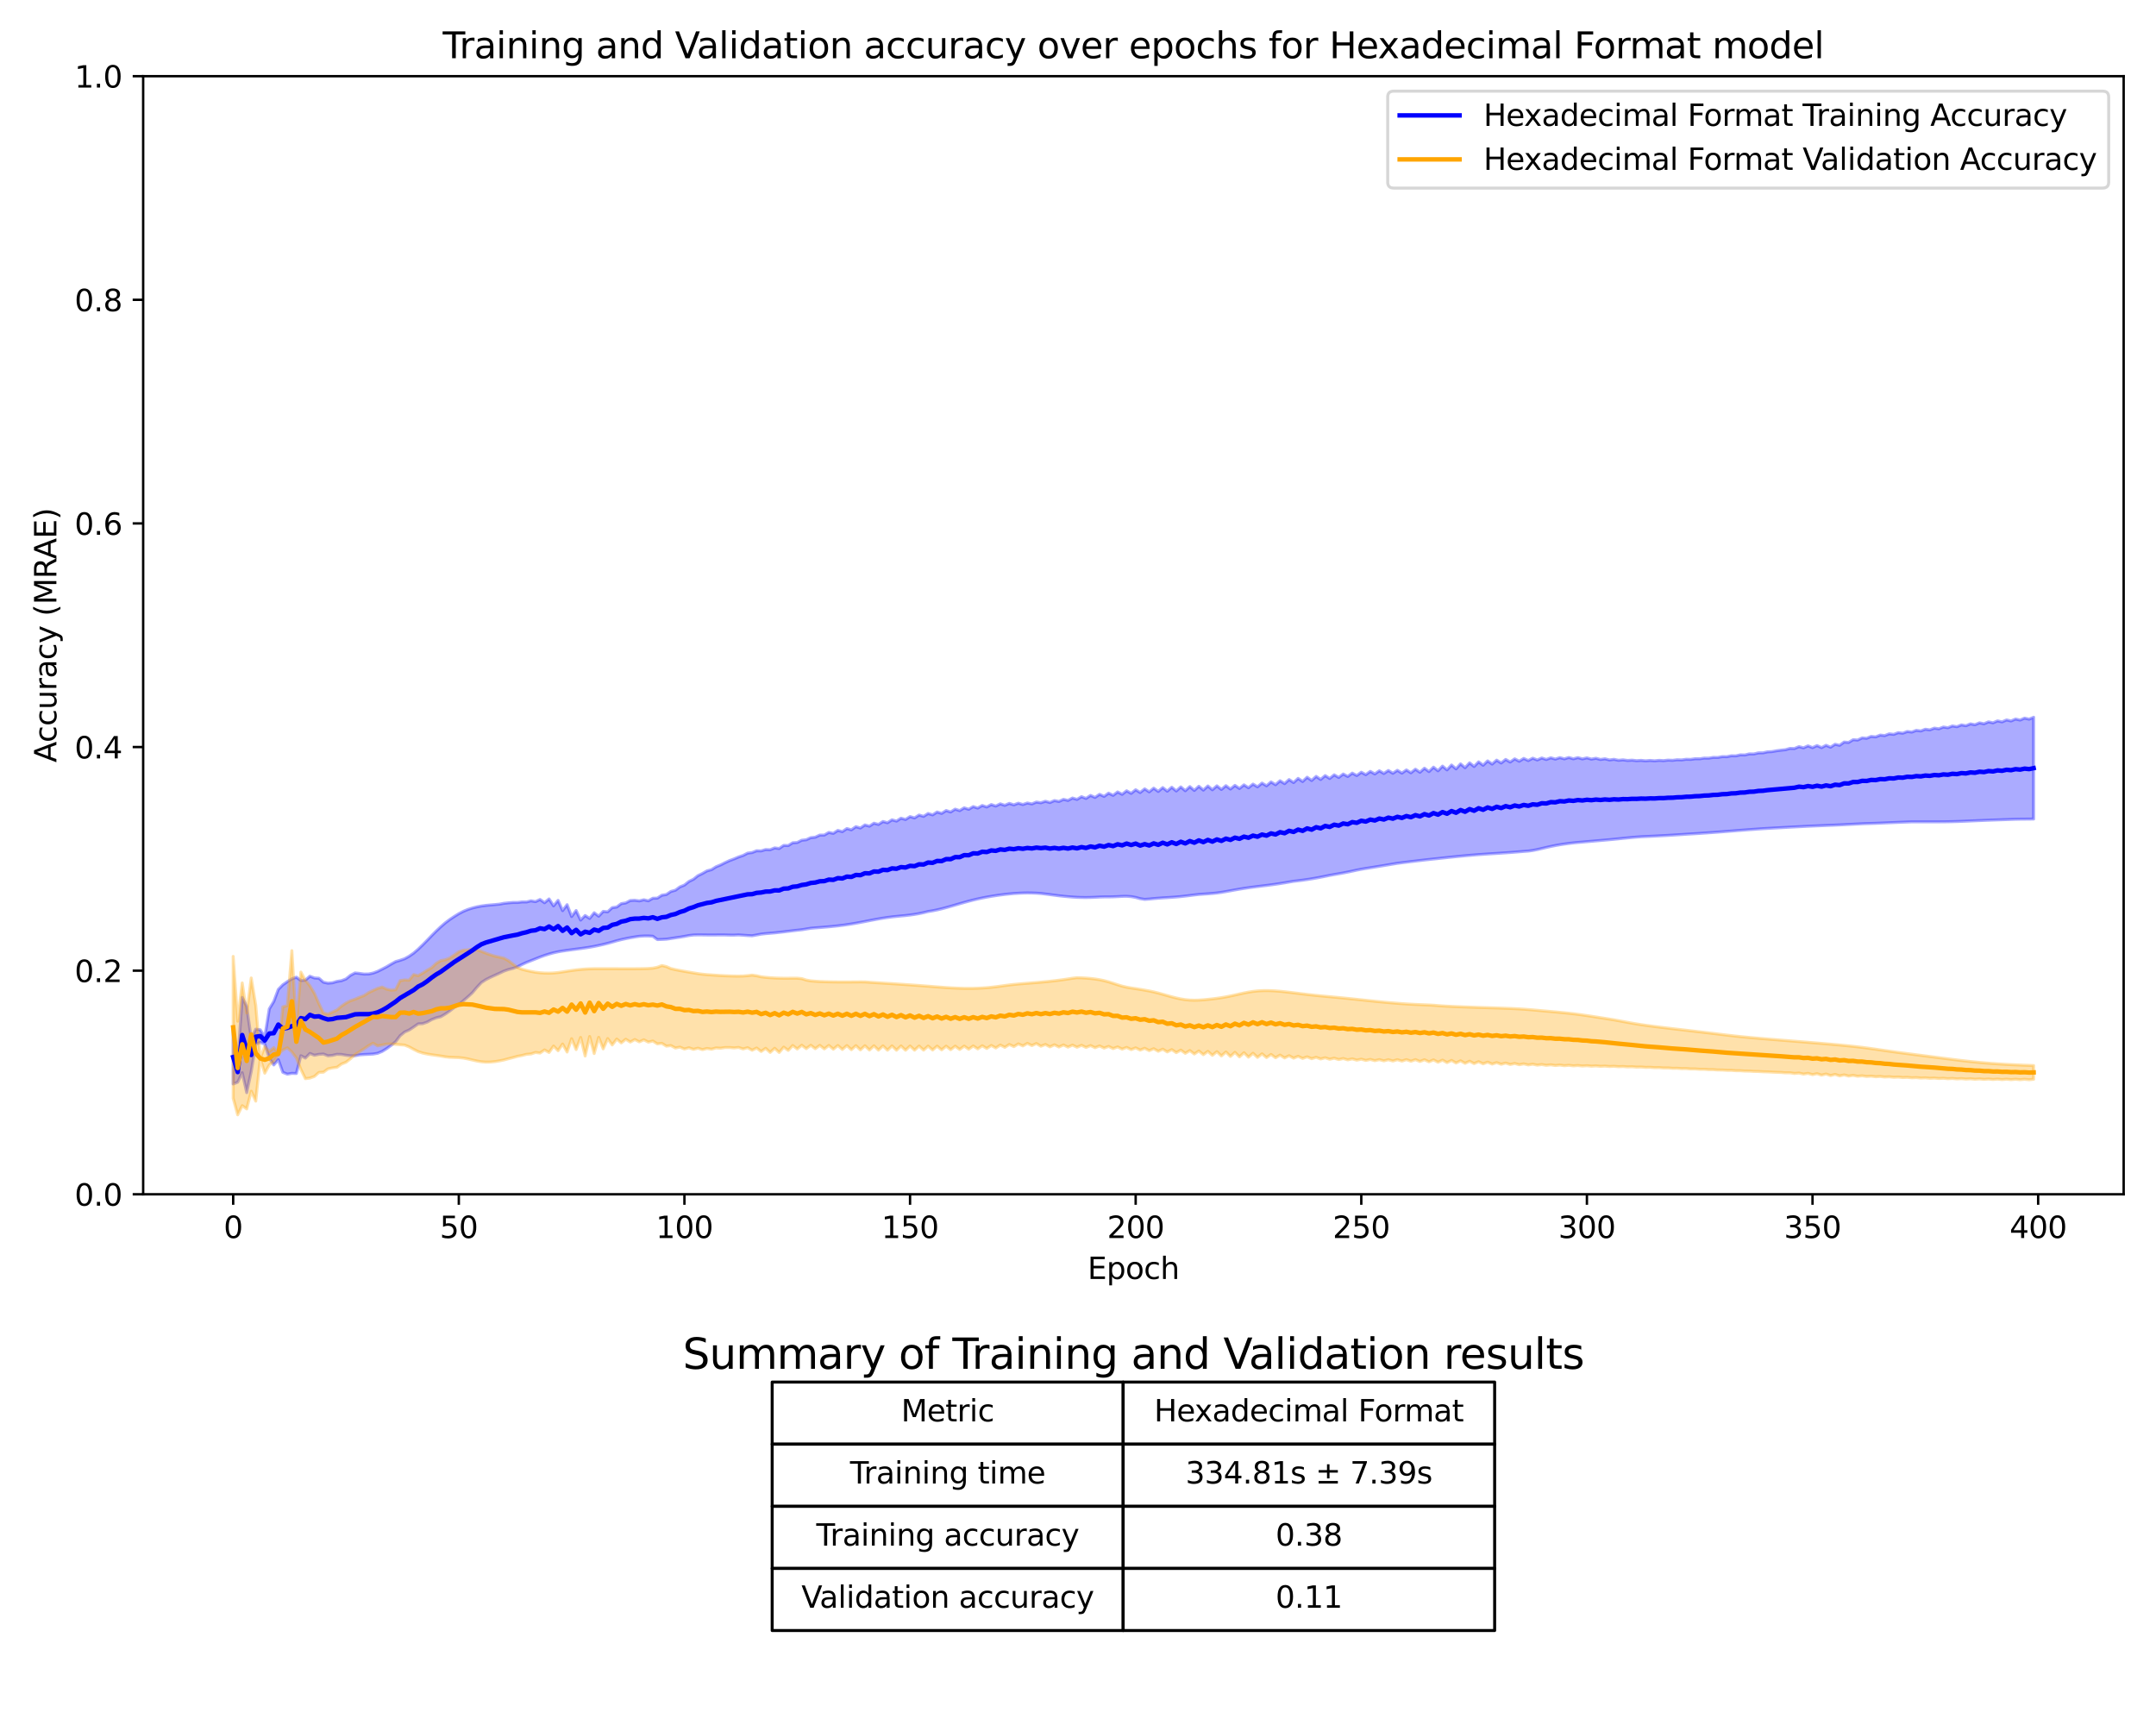 <?xml version="1.0" encoding="utf-8" standalone="no"?>
<!DOCTYPE svg PUBLIC "-//W3C//DTD SVG 1.1//EN"
  "http://www.w3.org/Graphics/SVG/1.1/DTD/svg11.dtd">
<svg xmlns:xlink="http://www.w3.org/1999/xlink" width="720pt" height="576pt" viewBox="0 0 720 576" xmlns="http://www.w3.org/2000/svg" version="1.1">
 <defs>
  <style type="text/css">*{stroke-linejoin: round; stroke-linecap: butt}</style>
 </defs>
 <g id="figure_1">
  <g id="patch_1">
   <path d="M 0 576 
L 720 576 
L 720 0 
L 0 0 
z
" style="fill: #ffffff"/>
  </g>
  <g id="axes_1">
   <g id="patch_2">
    <path d="M 47.81 398.79 
L 709.2 398.79 
L 709.2 25.44 
L 47.81 25.44 
z
" style="fill: #ffffff"/>
   </g>
   <g id="FillBetweenPolyCollection_1">
    <defs>
     <path id="m576fd5a46d" d="M 77.873 -232.032 
L 77.873 -214.043 
L 79.38 -214.636 
L 80.887 -217.795 
L 82.394 -211.159 
L 83.901 -218.216 
L 85.408 -227.337 
L 86.915 -227.929 
L 88.422 -227.386 
L 89.929 -222.665 
L 91.436 -220.4 
L 92.942 -222.145 
L 94.449 -217.929 
L 95.956 -217.329 
L 97.463 -217.592 
L 98.97 -217.546 
L 100.477 -223.472 
L 101.984 -222.695 
L 103.491 -224.238 
L 104.998 -223.629 
L 106.505 -223.938 
L 108.012 -224.048 
L 109.519 -223.445 
L 111.026 -223.595 
L 112.532 -223.949 
L 114.039 -223.896 
L 115.546 -223.636 
L 117.053 -223.452 
L 118.56 -223.482 
L 120.067 -223.772 
L 121.574 -223.881 
L 123.081 -223.955 
L 124.588 -224.037 
L 126.095 -224.292 
L 127.602 -224.908 
L 129.109 -225.843 
L 130.616 -226.946 
L 132.123 -228.169 
L 133.629 -230.158 
L 135.136 -231.392 
L 136.643 -232.071 
L 138.15 -233.056 
L 139.657 -234.117 
L 141.164 -234.188 
L 142.671 -234.718 
L 144.178 -235.553 
L 145.685 -236.143 
L 147.192 -236.504 
L 148.699 -237.388 
L 150.206 -238.425 
L 151.713 -239.611 
L 153.22 -240.597 
L 154.726 -241.836 
L 156.233 -243.114 
L 157.74 -244.505 
L 159.247 -246.303 
L 160.754 -247.903 
L 162.261 -248.894 
L 163.768 -249.654 
L 165.275 -250.332 
L 166.782 -251.022 
L 168.289 -251.725 
L 169.796 -252.258 
L 171.303 -252.641 
L 172.81 -253.186 
L 174.316 -253.93 
L 175.823 -254.627 
L 177.33 -255.22 
L 178.837 -255.821 
L 180.344 -256.42 
L 181.851 -256.962 
L 183.358 -257.442 
L 184.865 -257.851 
L 186.372 -258.183 
L 187.879 -258.445 
L 189.386 -258.663 
L 190.893 -258.868 
L 192.4 -259.069 
L 193.907 -259.269 
L 195.413 -259.482 
L 196.92 -259.717 
L 198.427 -259.985 
L 199.934 -260.293 
L 201.441 -260.632 
L 202.948 -261.008 
L 204.455 -261.425 
L 205.962 -261.869 
L 207.469 -262.25 
L 208.976 -262.582 
L 210.483 -262.872 
L 211.99 -263.132 
L 213.497 -263.364 
L 215.003 -263.452 
L 216.51 -263.467 
L 218.017 -263.375 
L 219.524 -262.269 
L 221.031 -262.308 
L 222.538 -262.395 
L 224.045 -262.612 
L 225.552 -262.848 
L 227.059 -263.069 
L 228.566 -263.325 
L 230.073 -263.616 
L 231.58 -263.79 
L 233.087 -263.829 
L 234.594 -263.818 
L 236.1 -263.797 
L 237.607 -263.789 
L 239.114 -263.797 
L 240.621 -263.81 
L 242.128 -263.799 
L 243.635 -263.761 
L 245.142 -263.751 
L 246.649 -263.819 
L 248.156 -263.721 
L 249.663 -263.61 
L 251.17 -263.535 
L 252.677 -263.803 
L 254.184 -264.084 
L 255.69 -264.253 
L 257.197 -264.375 
L 258.704 -264.51 
L 260.211 -264.669 
L 261.718 -264.842 
L 263.225 -265.024 
L 264.732 -265.208 
L 266.239 -265.388 
L 267.746 -265.548 
L 269.253 -265.796 
L 270.76 -266.043 
L 272.267 -266.173 
L 273.774 -266.288 
L 275.281 -266.407 
L 276.787 -266.537 
L 278.294 -266.681 
L 279.801 -266.843 
L 281.308 -267.028 
L 282.815 -267.236 
L 284.322 -267.47 
L 285.829 -267.727 
L 287.336 -268.005 
L 288.843 -268.296 
L 290.35 -268.592 
L 291.857 -268.882 
L 293.364 -269.158 
L 294.871 -269.413 
L 296.378 -269.64 
L 297.884 -269.836 
L 299.391 -270.001 
L 300.898 -270.147 
L 302.405 -270.293 
L 303.912 -270.464 
L 305.419 -270.676 
L 306.926 -270.938 
L 308.433 -271.257 
L 309.94 -271.626 
L 311.447 -271.876 
L 312.954 -272.181 
L 314.461 -272.537 
L 315.968 -272.933 
L 317.474 -273.357 
L 318.981 -273.797 
L 320.488 -274.238 
L 321.995 -274.67 
L 323.502 -275.082 
L 325.009 -275.47 
L 326.516 -275.827 
L 328.023 -276.153 
L 329.53 -276.445 
L 331.037 -276.707 
L 332.544 -276.943 
L 334.051 -277.155 
L 335.558 -277.344 
L 337.065 -277.507 
L 338.571 -277.64 
L 340.078 -277.739 
L 341.585 -277.806 
L 343.092 -277.839 
L 344.599 -277.815 
L 346.106 -277.763 
L 347.613 -277.65 
L 349.12 -277.476 
L 350.627 -277.287 
L 352.134 -277.084 
L 353.641 -276.894 
L 355.148 -276.731 
L 356.655 -276.588 
L 358.161 -276.465 
L 359.668 -276.375 
L 361.175 -276.322 
L 362.682 -276.309 
L 364.189 -276.334 
L 365.696 -276.39 
L 367.203 -276.47 
L 368.71 -276.511 
L 370.217 -276.511 
L 371.724 -276.543 
L 373.231 -276.613 
L 374.738 -276.696 
L 376.245 -276.716 
L 377.752 -276.612 
L 379.258 -276.341 
L 380.765 -275.926 
L 382.272 -275.686 
L 383.779 -275.795 
L 385.286 -275.948 
L 386.793 -276.079 
L 388.3 -276.186 
L 389.807 -276.28 
L 391.314 -276.376 
L 392.821 -276.487 
L 394.328 -276.626 
L 395.835 -276.79 
L 397.342 -276.975 
L 398.849 -277.168 
L 400.355 -277.329 
L 401.862 -277.444 
L 403.369 -277.547 
L 404.876 -277.667 
L 406.383 -277.822 
L 407.89 -278.033 
L 409.397 -278.29 
L 410.904 -278.566 
L 412.411 -278.84 
L 413.918 -279.103 
L 415.425 -279.347 
L 416.932 -279.571 
L 418.439 -279.776 
L 419.945 -279.968 
L 421.452 -280.154 
L 422.959 -280.342 
L 424.466 -280.537 
L 425.973 -280.746 
L 427.48 -280.972 
L 428.987 -281.216 
L 430.494 -281.477 
L 432.001 -281.728 
L 433.508 -281.904 
L 435.015 -282.097 
L 436.522 -282.313 
L 438.029 -282.552 
L 439.536 -282.814 
L 441.042 -283.096 
L 442.549 -283.394 
L 444.056 -283.703 
L 445.563 -283.977 
L 447.07 -284.239 
L 448.577 -284.511 
L 450.084 -284.808 
L 451.591 -285.128 
L 453.098 -285.457 
L 454.605 -285.753 
L 456.112 -286.005 
L 457.619 -286.243 
L 459.126 -286.487 
L 460.632 -286.735 
L 462.139 -286.985 
L 463.646 -287.235 
L 465.153 -287.483 
L 466.66 -287.729 
L 468.167 -287.925 
L 469.674 -288.115 
L 471.181 -288.3 
L 472.688 -288.482 
L 474.195 -288.661 
L 475.702 -288.838 
L 477.209 -289.009 
L 478.716 -289.168 
L 480.223 -289.327 
L 481.729 -289.489 
L 483.236 -289.648 
L 484.743 -289.806 
L 486.25 -289.959 
L 487.757 -290.107 
L 489.264 -290.249 
L 490.771 -290.385 
L 492.278 -290.512 
L 493.785 -290.632 
L 495.292 -290.743 
L 496.799 -290.846 
L 498.306 -290.943 
L 499.813 -291.039 
L 501.32 -291.136 
L 502.826 -291.237 
L 504.333 -291.343 
L 505.84 -291.456 
L 507.347 -291.581 
L 508.854 -291.704 
L 510.361 -291.815 
L 511.868 -292.021 
L 513.375 -292.318 
L 514.882 -292.666 
L 516.389 -293.025 
L 517.896 -293.363 
L 519.403 -293.666 
L 520.91 -293.931 
L 522.416 -294.161 
L 523.923 -294.362 
L 525.43 -294.544 
L 526.937 -294.691 
L 528.444 -294.826 
L 529.951 -294.959 
L 531.458 -295.09 
L 532.965 -295.221 
L 534.472 -295.352 
L 535.979 -295.484 
L 537.486 -295.619 
L 538.993 -295.761 
L 540.5 -295.911 
L 542.007 -296.064 
L 543.513 -296.213 
L 545.02 -296.353 
L 546.527 -296.487 
L 548.034 -296.593 
L 549.541 -296.665 
L 551.048 -296.738 
L 552.555 -296.813 
L 554.062 -296.891 
L 555.569 -296.973 
L 557.076 -297.059 
L 558.583 -297.149 
L 560.09 -297.243 
L 561.597 -297.341 
L 563.103 -297.443 
L 564.61 -297.533 
L 566.117 -297.627 
L 567.624 -297.724 
L 569.131 -297.825 
L 570.638 -297.928 
L 572.145 -298.035 
L 573.652 -298.146 
L 575.159 -298.26 
L 576.666 -298.377 
L 578.173 -298.496 
L 579.68 -298.617 
L 581.187 -298.736 
L 582.694 -298.853 
L 584.2 -298.967 
L 585.707 -299.079 
L 587.214 -299.188 
L 588.721 -299.295 
L 590.228 -299.384 
L 591.735 -299.469 
L 593.242 -299.553 
L 594.749 -299.636 
L 596.256 -299.717 
L 597.763 -299.797 
L 599.27 -299.876 
L 600.777 -299.954 
L 602.284 -300.031 
L 603.79 -300.105 
L 605.297 -300.174 
L 606.804 -300.24 
L 608.311 -300.302 
L 609.818 -300.362 
L 611.325 -300.423 
L 612.832 -300.486 
L 614.339 -300.553 
L 615.846 -300.625 
L 617.353 -300.702 
L 618.86 -300.783 
L 620.367 -300.863 
L 621.874 -300.934 
L 623.381 -300.99 
L 624.887 -301.038 
L 626.394 -301.09 
L 627.901 -301.15 
L 629.408 -301.214 
L 630.915 -301.279 
L 632.422 -301.344 
L 633.929 -301.407 
L 635.436 -301.467 
L 636.943 -301.525 
L 638.45 -301.577 
L 639.957 -301.577 
L 641.464 -301.574 
L 642.971 -301.571 
L 644.478 -301.569 
L 645.984 -301.573 
L 647.491 -301.581 
L 648.998 -301.59 
L 650.505 -301.611 
L 652.012 -301.645 
L 653.519 -301.689 
L 655.026 -301.742 
L 656.533 -301.803 
L 658.04 -301.869 
L 659.547 -301.935 
L 661.054 -302 
L 662.561 -302.062 
L 664.068 -302.122 
L 665.574 -302.178 
L 667.081 -302.232 
L 668.588 -302.284 
L 670.095 -302.335 
L 671.602 -302.386 
L 673.109 -302.438 
L 674.616 -302.469 
L 676.123 -302.483 
L 677.63 -302.498 
L 679.137 -302.516 
L 679.137 -336.499 
L 679.137 -336.499 
L 677.63 -335.859 
L 676.123 -336.207 
L 674.616 -335.557 
L 673.109 -335.909 
L 671.602 -335.255 
L 670.095 -335.603 
L 668.588 -334.949 
L 667.081 -335.289 
L 665.574 -334.638 
L 664.068 -334.967 
L 662.561 -334.322 
L 661.054 -334.636 
L 659.547 -334 
L 658.04 -334.297 
L 656.533 -333.671 
L 655.026 -333.951 
L 653.519 -333.336 
L 652.012 -333.595 
L 650.505 -332.994 
L 648.998 -333.234 
L 647.491 -332.643 
L 645.984 -332.868 
L 644.478 -332.285 
L 642.971 -332.499 
L 641.464 -331.921 
L 639.957 -332.126 
L 638.45 -331.548 
L 636.943 -331.745 
L 635.436 -331.168 
L 633.929 -331.357 
L 632.422 -330.779 
L 630.915 -330.959 
L 629.408 -330.374 
L 627.901 -330.545 
L 626.394 -329.944 
L 624.887 -330.102 
L 623.381 -329.467 
L 621.874 -329.604 
L 620.367 -328.882 
L 618.86 -329.002 
L 617.353 -328.087 
L 615.846 -328.218 
L 614.339 -327.126 
L 612.832 -327.478 
L 611.325 -326.496 
L 609.818 -327.132 
L 608.311 -326.354 
L 606.804 -327.039 
L 605.297 -326.355 
L 603.79 -326.947 
L 602.284 -326.286 
L 600.777 -326.689 
L 599.27 -326.055 
L 597.763 -326.096 
L 596.256 -325.659 
L 594.749 -325.506 
L 593.242 -325.306 
L 591.735 -325.021 
L 590.228 -324.945 
L 588.721 -324.608 
L 587.214 -324.604 
L 585.707 -324.241 
L 584.2 -324.268 
L 582.694 -323.909 
L 581.187 -323.946 
L 579.68 -323.606 
L 578.173 -323.639 
L 576.666 -323.327 
L 575.159 -323.357 
L 573.652 -323.071 
L 572.145 -323.098 
L 570.638 -322.841 
L 569.131 -322.862 
L 567.624 -322.625 
L 566.117 -322.649 
L 564.61 -322.426 
L 563.103 -322.464 
L 561.597 -322.257 
L 560.09 -322.308 
L 558.583 -322.117 
L 557.076 -322.186 
L 555.569 -322.015 
L 554.062 -322.105 
L 552.555 -321.959 
L 551.048 -322.077 
L 549.541 -321.955 
L 548.034 -322.1 
L 546.527 -322.001 
L 545.02 -322.171 
L 543.513 -322.069 
L 542.007 -322.282 
L 540.5 -322.124 
L 538.993 -322.444 
L 537.486 -322.24 
L 535.979 -322.623 
L 534.472 -322.393 
L 532.965 -322.808 
L 531.458 -322.517 
L 529.951 -322.939 
L 528.444 -322.587 
L 526.937 -323.024 
L 525.43 -322.613 
L 523.923 -323.066 
L 522.416 -322.604 
L 520.91 -323.02 
L 519.403 -322.521 
L 517.896 -322.965 
L 516.389 -322.388 
L 514.882 -322.901 
L 513.375 -322.229 
L 511.868 -322.828 
L 510.361 -322.037 
L 508.854 -322.744 
L 507.347 -321.81 
L 505.84 -322.604 
L 504.333 -321.54 
L 502.826 -322.407 
L 501.32 -321.222 
L 499.813 -322.178 
L 498.306 -320.862 
L 496.799 -321.914 
L 495.292 -320.466 
L 493.785 -321.605 
L 492.278 -320.053 
L 490.771 -321.273 
L 489.264 -319.646 
L 487.757 -320.928 
L 486.25 -319.267 
L 484.743 -320.551 
L 483.236 -318.924 
L 481.729 -320.19 
L 480.223 -318.622 
L 478.716 -319.833 
L 477.209 -318.355 
L 475.702 -319.477 
L 474.195 -318.125 
L 472.688 -319.148 
L 471.181 -317.95 
L 469.674 -318.9 
L 468.167 -317.843 
L 466.66 -318.781 
L 465.153 -317.79 
L 463.646 -318.721 
L 462.139 -317.719 
L 460.632 -318.623 
L 459.126 -317.565 
L 457.619 -318.42 
L 456.112 -317.327 
L 454.605 -318.144 
L 453.098 -317.037 
L 451.591 -317.848 
L 450.084 -316.719 
L 448.577 -317.553 
L 447.07 -316.389 
L 445.563 -317.273 
L 444.056 -316.055 
L 442.549 -317.015 
L 441.042 -315.719 
L 439.536 -316.748 
L 438.029 -315.381 
L 436.522 -316.471 
L 435.015 -315.038 
L 433.508 -316.086 
L 432.001 -314.689 
L 430.494 -315.691 
L 428.987 -314.334 
L 427.48 -315.291 
L 425.973 -313.971 
L 424.466 -314.893 
L 422.959 -313.609 
L 421.452 -314.514 
L 419.945 -313.264 
L 418.439 -314.181 
L 416.932 -312.956 
L 415.425 -313.921 
L 413.918 -312.71 
L 412.411 -313.745 
L 410.904 -312.527 
L 409.397 -313.644 
L 407.89 -312.391 
L 406.383 -313.592 
L 404.876 -312.28 
L 403.369 -313.554 
L 401.862 -312.173 
L 400.355 -313.449 
L 398.849 -312.062 
L 397.342 -313.342 
L 395.835 -311.959 
L 394.328 -313.236 
L 392.821 -311.88 
L 391.314 -313.133 
L 389.807 -311.816 
L 388.3 -313.016 
L 386.793 -311.726 
L 385.286 -312.825 
L 383.779 -311.58 
L 382.272 -312.581 
L 380.765 -311.363 
L 379.258 -312.282 
L 377.752 -311.085 
L 376.245 -311.939 
L 374.738 -310.763 
L 373.231 -311.559 
L 371.724 -310.416 
L 370.217 -311.163 
L 368.71 -310.064 
L 367.203 -310.766 
L 365.696 -309.721 
L 364.189 -310.391 
L 362.682 -309.393 
L 361.175 -309.979 
L 359.668 -309.066 
L 358.161 -309.533 
L 356.655 -308.718 
L 355.148 -309.086 
L 353.641 -308.366 
L 352.134 -308.682 
L 350.627 -308.013 
L 349.12 -308.452 
L 347.613 -307.942 
L 346.106 -308.184 
L 344.599 -307.559 
L 343.092 -307.871 
L 341.585 -307.356 
L 340.078 -307.81 
L 338.571 -307.244 
L 337.065 -307.744 
L 335.558 -307.085 
L 334.051 -307.594 
L 332.544 -306.845 
L 331.037 -307.354 
L 329.53 -306.532 
L 328.023 -307.039 
L 326.516 -306.165 
L 325.009 -306.669 
L 323.502 -305.758 
L 321.995 -306.258 
L 320.488 -305.324 
L 318.981 -305.816 
L 317.474 -304.866 
L 315.968 -305.35 
L 314.461 -304.391 
L 312.954 -304.864 
L 311.447 -303.899 
L 309.94 -304.361 
L 308.433 -303.398 
L 306.926 -303.848 
L 305.419 -302.885 
L 303.912 -303.323 
L 302.405 -302.361 
L 300.898 -302.788 
L 299.391 -301.826 
L 297.884 -302.245 
L 296.378 -301.275 
L 294.871 -301.689 
L 293.364 -300.708 
L 291.857 -301.122 
L 290.35 -300.123 
L 288.843 -300.542 
L 287.336 -299.521 
L 285.829 -299.956 
L 284.322 -298.91 
L 282.815 -299.34 
L 281.308 -298.308 
L 279.801 -298.718 
L 278.294 -297.725 
L 276.787 -298.038 
L 275.281 -297.164 
L 273.774 -297.162 
L 272.267 -296.452 
L 270.76 -296.295 
L 269.253 -295.593 
L 267.746 -295.438 
L 266.239 -294.676 
L 264.732 -294.59 
L 263.225 -293.652 
L 261.718 -293.713 
L 260.211 -292.67 
L 258.704 -292.877 
L 257.197 -292.261 
L 255.69 -292.326 
L 254.184 -291.871 
L 252.677 -291.92 
L 251.17 -291.325 
L 249.663 -291.126 
L 248.156 -290.352 
L 246.649 -289.842 
L 245.142 -289.196 
L 243.635 -288.64 
L 242.128 -287.943 
L 240.621 -287.181 
L 239.114 -286.564 
L 237.607 -285.613 
L 236.1 -285.203 
L 234.594 -284.347 
L 233.087 -283.602 
L 231.58 -282.407 
L 230.073 -281.665 
L 228.566 -280.464 
L 227.059 -279.854 
L 225.552 -278.748 
L 224.045 -278.335 
L 222.538 -277.315 
L 221.031 -277.078 
L 219.524 -276.095 
L 218.017 -276.069 
L 216.51 -275.211 
L 215.003 -275.553 
L 213.497 -275.176 
L 211.99 -275.384 
L 210.483 -275.307 
L 208.976 -274.505 
L 207.469 -274.262 
L 205.962 -273.126 
L 204.455 -272.925 
L 202.948 -271.536 
L 201.441 -271.675 
L 199.934 -270.064 
L 198.427 -271.216 
L 196.92 -269.324 
L 195.413 -270.289 
L 193.907 -268.768 
L 192.4 -271.96 
L 190.893 -269.962 
L 189.386 -273.915 
L 187.879 -271.927 
L 186.372 -275.351 
L 184.865 -273.52 
L 183.358 -275.831 
L 181.851 -274.567 
L 180.344 -275.652 
L 178.837 -274.93 
L 177.33 -275.205 
L 175.823 -274.819 
L 174.316 -274.834 
L 172.81 -274.649 
L 171.303 -274.655 
L 169.796 -274.53 
L 168.289 -274.369 
L 166.782 -274.092 
L 165.275 -273.947 
L 163.768 -273.817 
L 162.261 -273.675 
L 160.754 -273.471 
L 159.247 -273.183 
L 157.74 -272.8 
L 156.233 -272.315 
L 154.726 -271.693 
L 153.22 -270.904 
L 151.713 -269.975 
L 150.206 -268.97 
L 148.699 -267.842 
L 147.192 -266.535 
L 145.685 -265.118 
L 144.178 -263.596 
L 142.671 -262.035 
L 141.164 -260.504 
L 139.657 -259.056 
L 138.15 -257.754 
L 136.643 -256.707 
L 135.136 -255.867 
L 133.629 -255.344 
L 132.123 -254.91 
L 130.616 -254.072 
L 129.109 -253.179 
L 127.602 -252.396 
L 126.095 -251.638 
L 124.588 -251.077 
L 123.081 -250.772 
L 121.574 -250.754 
L 120.067 -250.962 
L 118.56 -251.124 
L 117.053 -250.331 
L 115.546 -249.11 
L 114.039 -248.538 
L 112.532 -248.299 
L 111.026 -247.837 
L 109.519 -247.707 
L 108.012 -248.03 
L 106.505 -249.355 
L 104.998 -249.442 
L 103.491 -250.026 
L 101.984 -248.714 
L 100.477 -248.609 
L 98.97 -249.699 
L 97.463 -249.145 
L 95.956 -248.209 
L 94.449 -247.164 
L 92.942 -245.623 
L 91.436 -241.615 
L 89.929 -239.111 
L 88.422 -229.726 
L 86.915 -232.138 
L 85.408 -232.346 
L 83.901 -229.244 
L 82.394 -239.936 
L 80.887 -242.976 
L 79.38 -221.394 
L 77.873 -232.032 
z
" style="stroke: #0000ff; stroke-opacity: 0.33"/>
    </defs>
    <g clip-path="url(#pe626815937)">
     <use xlink:href="#m576fd5a46d" x="0" y="576" style="fill: #0000ff; fill-opacity: 0.33; stroke: #0000ff; stroke-opacity: 0.33"/>
    </g>
   </g>
   <g id="FillBetweenPolyCollection_2">
    <defs>
     <path id="m972753f603" d="M 77.873 -256.637 
L 77.873 -209.27 
L 79.38 -203.745 
L 80.887 -206.795 
L 82.394 -205.72 
L 83.901 -211.637 
L 85.408 -208.324 
L 86.915 -222.559 
L 88.422 -217.649 
L 89.929 -220.396 
L 91.436 -221.567 
L 92.942 -224.052 
L 94.449 -225.403 
L 95.956 -226.128 
L 97.463 -224.733 
L 98.97 -222.719 
L 100.477 -218.896 
L 101.984 -215.821 
L 103.491 -216.017 
L 104.998 -216.567 
L 106.505 -217.897 
L 108.012 -217.98 
L 109.519 -219.072 
L 111.026 -219.415 
L 112.532 -219.614 
L 114.039 -220.704 
L 115.546 -221.3 
L 117.053 -222.486 
L 118.56 -223.809 
L 120.067 -224.829 
L 121.574 -225.796 
L 123.081 -226.827 
L 124.588 -227.666 
L 126.095 -226.77 
L 127.602 -227.051 
L 129.109 -227.378 
L 130.616 -227.418 
L 132.123 -227.262 
L 133.629 -227.147 
L 135.136 -227.025 
L 136.643 -226.424 
L 138.15 -225.608 
L 139.657 -224.85 
L 141.164 -224.367 
L 142.671 -224.046 
L 144.178 -223.797 
L 145.685 -223.593 
L 147.192 -223.372 
L 148.699 -223.11 
L 150.206 -222.952 
L 151.713 -222.893 
L 153.22 -222.842 
L 154.726 -222.693 
L 156.233 -222.413 
L 157.74 -222.062 
L 159.247 -221.72 
L 160.754 -221.465 
L 162.261 -221.341 
L 163.768 -221.374 
L 165.275 -221.512 
L 166.782 -221.763 
L 168.289 -222.072 
L 169.796 -222.475 
L 171.303 -222.853 
L 172.81 -223.273 
L 174.316 -223.558 
L 175.823 -223.949 
L 177.33 -224.078 
L 178.837 -224.571 
L 180.344 -224.378 
L 181.851 -225.42 
L 183.358 -224.562 
L 184.865 -226.71 
L 186.372 -225.153 
L 187.879 -227.395 
L 189.386 -224.711 
L 190.893 -229.169 
L 192.4 -225.544 
L 193.907 -229.585 
L 195.413 -223.386 
L 196.92 -229.903 
L 198.427 -224.207 
L 199.934 -229.618 
L 201.441 -225.771 
L 202.948 -229.197 
L 204.455 -227.078 
L 205.962 -229.05 
L 207.469 -227.772 
L 208.976 -228.985 
L 210.483 -228.044 
L 211.99 -228.891 
L 213.497 -228.113 
L 215.003 -228.8 
L 216.51 -228.024 
L 218.017 -228.387 
L 219.524 -227.436 
L 221.031 -227.619 
L 222.538 -226.678 
L 224.045 -226.87 
L 225.552 -226.054 
L 227.059 -226.355 
L 228.566 -225.72 
L 230.073 -226.143 
L 231.58 -225.614 
L 233.087 -226.006 
L 234.594 -225.519 
L 236.1 -225.917 
L 237.607 -225.666 
L 239.114 -226.085 
L 240.621 -225.989 
L 242.128 -226.211 
L 243.635 -226.218 
L 245.142 -226.082 
L 246.649 -226.243 
L 248.156 -225.743 
L 249.663 -226.167 
L 251.17 -225.32 
L 252.677 -226.058 
L 254.184 -224.907 
L 255.69 -225.968 
L 257.197 -224.587 
L 258.704 -225.967 
L 260.211 -224.569 
L 261.718 -226.351 
L 263.225 -225.263 
L 264.732 -226.881 
L 266.239 -225.74 
L 267.746 -226.981 
L 269.253 -225.852 
L 270.76 -226.965 
L 272.267 -225.832 
L 273.774 -226.938 
L 275.281 -225.76 
L 276.787 -226.914 
L 278.294 -225.671 
L 279.801 -226.891 
L 281.308 -225.582 
L 282.815 -226.868 
L 284.322 -225.502 
L 285.829 -226.844 
L 287.336 -225.438 
L 288.843 -226.821 
L 290.35 -225.389 
L 291.857 -226.799 
L 293.364 -225.354 
L 294.871 -226.78 
L 296.378 -225.334 
L 297.884 -226.763 
L 299.391 -225.327 
L 300.898 -226.746 
L 302.405 -225.331 
L 303.912 -226.729 
L 305.419 -225.346 
L 306.926 -226.713 
L 308.433 -225.37 
L 309.94 -226.698 
L 311.447 -225.405 
L 312.954 -226.686 
L 314.461 -225.45 
L 315.968 -226.68 
L 317.474 -225.506 
L 318.981 -226.683 
L 320.488 -225.575 
L 321.995 -226.702 
L 323.502 -225.661 
L 325.009 -226.742 
L 326.516 -225.767 
L 328.023 -226.807 
L 329.53 -225.901 
L 331.037 -226.907 
L 332.544 -226.069 
L 334.051 -227.05 
L 335.558 -226.277 
L 337.065 -227.236 
L 338.571 -226.517 
L 340.078 -227.444 
L 341.585 -226.749 
L 343.092 -227.609 
L 344.599 -226.866 
L 346.106 -227.561 
L 347.613 -226.652 
L 349.12 -227.246 
L 350.627 -226.439 
L 352.134 -227.13 
L 353.641 -226.388 
L 355.148 -227.077 
L 356.655 -226.35 
L 358.161 -227.026 
L 359.668 -226.31 
L 361.175 -226.963 
L 362.682 -226.247 
L 364.189 -226.873 
L 365.696 -226.154 
L 367.203 -226.751 
L 368.71 -226.025 
L 370.217 -226.597 
L 371.724 -225.864 
L 373.231 -226.427 
L 374.738 -225.692 
L 376.245 -226.264 
L 377.752 -225.523 
L 379.258 -226.115 
L 380.765 -225.355 
L 382.272 -225.977 
L 383.779 -225.175 
L 385.286 -225.83 
L 386.793 -224.969 
L 388.3 -225.674 
L 389.807 -224.747 
L 391.314 -225.516 
L 392.821 -224.515 
L 394.328 -225.359 
L 395.835 -224.282 
L 397.342 -225.206 
L 398.849 -224.053 
L 400.355 -225.067 
L 401.862 -223.83 
L 403.369 -224.942 
L 404.876 -223.615 
L 406.383 -224.832 
L 407.89 -223.415 
L 409.397 -224.728 
L 410.904 -223.243 
L 412.411 -224.616 
L 413.918 -223.105 
L 415.425 -224.48 
L 416.932 -223.002 
L 418.439 -224.313 
L 419.945 -222.926 
L 421.452 -224.119 
L 422.959 -222.864 
L 424.466 -223.908 
L 425.973 -222.804 
L 427.48 -223.694 
L 428.987 -222.737 
L 430.494 -223.487 
L 432.001 -222.661 
L 433.508 -223.294 
L 435.015 -222.577 
L 436.522 -223.115 
L 438.029 -222.487 
L 439.536 -222.95 
L 441.042 -222.392 
L 442.549 -222.801 
L 444.056 -222.295 
L 445.563 -222.665 
L 447.07 -222.198 
L 448.577 -222.543 
L 450.084 -222.101 
L 451.591 -222.431 
L 453.098 -222.004 
L 454.605 -222.333 
L 456.112 -221.911 
L 457.619 -222.249 
L 459.126 -221.826 
L 460.632 -222.187 
L 462.139 -221.757 
L 463.646 -222.158 
L 465.153 -221.714 
L 466.66 -222.167 
L 468.167 -221.687 
L 469.674 -222.186 
L 471.181 -221.643 
L 472.688 -222.183 
L 474.195 -221.56 
L 475.702 -222.152 
L 477.209 -221.448 
L 478.716 -222.095 
L 480.223 -221.318 
L 481.729 -222.017 
L 483.236 -221.184 
L 484.743 -221.917 
L 486.25 -221.058 
L 487.757 -221.795 
L 489.264 -220.948 
L 490.771 -221.654 
L 492.278 -220.854 
L 493.785 -221.502 
L 495.292 -220.772 
L 496.799 -221.342 
L 498.306 -220.696 
L 499.813 -221.184 
L 501.32 -220.622 
L 502.826 -221.034 
L 504.333 -220.55 
L 505.84 -220.892 
L 507.347 -220.478 
L 508.854 -220.764 
L 510.361 -220.407 
L 511.868 -220.646 
L 513.375 -220.339 
L 514.882 -220.542 
L 516.389 -220.275 
L 517.896 -220.447 
L 519.403 -220.213 
L 520.91 -220.362 
L 522.416 -220.155 
L 523.923 -220.285 
L 525.43 -220.099 
L 526.937 -220.214 
L 528.444 -220.046 
L 529.951 -220.147 
L 531.458 -219.993 
L 532.965 -220.083 
L 534.472 -219.94 
L 535.979 -220.02 
L 537.486 -219.884 
L 538.993 -219.954 
L 540.5 -219.823 
L 542.007 -219.883 
L 543.513 -219.754 
L 545.02 -219.803 
L 546.527 -219.675 
L 548.034 -219.715 
L 549.541 -219.587 
L 551.048 -219.618 
L 552.555 -219.491 
L 554.062 -219.515 
L 555.569 -219.39 
L 557.076 -219.408 
L 558.583 -219.284 
L 560.09 -219.297 
L 561.597 -219.176 
L 563.103 -219.184 
L 564.61 -219.065 
L 566.117 -219.069 
L 567.624 -218.952 
L 569.131 -218.952 
L 570.638 -218.837 
L 572.145 -218.834 
L 573.652 -218.72 
L 575.159 -218.713 
L 576.666 -218.602 
L 578.173 -218.592 
L 579.68 -218.483 
L 581.187 -218.47 
L 582.694 -218.365 
L 584.2 -218.346 
L 585.707 -218.245 
L 587.214 -218.22 
L 588.721 -218.127 
L 590.228 -218.089 
L 591.735 -218.012 
L 593.242 -217.947 
L 594.749 -217.899 
L 596.256 -217.777 
L 597.763 -217.794 
L 599.27 -217.559 
L 600.777 -217.696 
L 602.284 -217.342 
L 603.79 -217.598 
L 605.297 -217.161 
L 606.804 -217.494 
L 608.311 -216.995 
L 609.818 -217.384 
L 611.325 -216.846 
L 612.832 -217.253 
L 614.339 -216.739 
L 615.846 -217.086 
L 617.353 -216.684 
L 618.86 -216.919 
L 620.367 -216.626 
L 621.874 -216.778 
L 623.381 -216.55 
L 624.887 -216.658 
L 626.394 -216.464 
L 627.901 -216.55 
L 629.408 -216.374 
L 630.915 -216.447 
L 632.422 -216.284 
L 633.929 -216.351 
L 635.436 -216.196 
L 636.943 -216.261 
L 638.45 -216.111 
L 639.957 -216.175 
L 641.464 -216.028 
L 642.971 -216.094 
L 644.478 -215.95 
L 645.984 -216.02 
L 647.491 -215.876 
L 648.998 -215.952 
L 650.505 -215.808 
L 652.012 -215.89 
L 653.519 -215.745 
L 655.026 -215.835 
L 656.533 -215.687 
L 658.04 -215.786 
L 659.547 -215.635 
L 661.054 -215.743 
L 662.561 -215.589 
L 664.068 -215.706 
L 665.574 -215.549 
L 667.081 -215.676 
L 668.588 -215.516 
L 670.095 -215.653 
L 671.602 -215.492 
L 673.109 -215.636 
L 674.616 -215.474 
L 676.123 -215.623 
L 677.63 -215.463 
L 679.137 -215.616 
L 679.137 -220.197 
L 679.137 -220.197 
L 677.63 -220.251 
L 676.123 -220.307 
L 674.616 -220.369 
L 673.109 -220.436 
L 671.602 -220.509 
L 670.095 -220.588 
L 668.588 -220.674 
L 667.081 -220.769 
L 665.574 -220.873 
L 664.068 -220.986 
L 662.561 -221.11 
L 661.054 -221.245 
L 659.547 -221.39 
L 658.04 -221.545 
L 656.533 -221.711 
L 655.026 -221.885 
L 653.519 -222.066 
L 652.012 -222.252 
L 650.505 -222.443 
L 648.998 -222.636 
L 647.491 -222.83 
L 645.984 -223.025 
L 644.478 -223.219 
L 642.971 -223.412 
L 641.464 -223.605 
L 639.957 -223.798 
L 638.45 -223.992 
L 636.943 -224.188 
L 635.436 -224.386 
L 633.929 -224.588 
L 632.422 -224.795 
L 630.915 -225.006 
L 629.408 -225.221 
L 627.901 -225.438 
L 626.394 -225.654 
L 624.887 -225.866 
L 623.381 -226.07 
L 621.874 -226.262 
L 620.367 -226.443 
L 618.86 -226.612 
L 617.353 -226.77 
L 615.846 -226.92 
L 614.339 -227.064 
L 612.832 -227.202 
L 611.325 -227.335 
L 609.818 -227.465 
L 608.311 -227.592 
L 606.804 -227.718 
L 605.297 -227.841 
L 603.79 -227.964 
L 602.284 -228.086 
L 600.777 -228.206 
L 599.27 -228.326 
L 597.763 -228.446 
L 596.256 -228.567 
L 594.749 -228.687 
L 593.242 -228.809 
L 591.735 -228.931 
L 590.228 -229.056 
L 588.721 -229.182 
L 587.214 -229.311 
L 585.707 -229.443 
L 584.2 -229.579 
L 582.694 -229.721 
L 581.187 -229.869 
L 579.68 -230.027 
L 578.173 -230.194 
L 576.666 -230.369 
L 575.159 -230.55 
L 573.652 -230.735 
L 572.145 -230.919 
L 570.638 -231.102 
L 569.131 -231.282 
L 567.624 -231.46 
L 566.117 -231.635 
L 564.61 -231.81 
L 563.103 -231.984 
L 561.597 -232.159 
L 560.09 -232.333 
L 558.583 -232.508 
L 557.076 -232.685 
L 555.569 -232.865 
L 554.062 -233.049 
L 552.555 -233.239 
L 551.048 -233.435 
L 549.541 -233.641 
L 548.034 -233.861 
L 546.527 -234.098 
L 545.02 -234.352 
L 543.513 -234.625 
L 542.007 -234.908 
L 540.5 -235.189 
L 538.993 -235.457 
L 537.486 -235.709 
L 535.979 -235.948 
L 534.472 -236.181 
L 532.965 -236.415 
L 531.458 -236.648 
L 529.951 -236.877 
L 528.444 -237.097 
L 526.937 -237.304 
L 525.43 -237.493 
L 523.923 -237.666 
L 522.416 -237.823 
L 520.91 -237.968 
L 519.403 -238.106 
L 517.896 -238.239 
L 516.389 -238.371 
L 514.882 -238.506 
L 513.375 -238.643 
L 511.868 -238.778 
L 510.361 -238.905 
L 508.854 -239.017 
L 507.347 -239.113 
L 505.84 -239.192 
L 504.333 -239.26 
L 502.826 -239.318 
L 501.32 -239.37 
L 499.813 -239.418 
L 498.306 -239.465 
L 496.799 -239.511 
L 495.292 -239.559 
L 493.785 -239.606 
L 492.278 -239.657 
L 490.771 -239.708 
L 489.264 -239.762 
L 487.757 -239.819 
L 486.25 -239.88 
L 484.743 -239.945 
L 483.236 -240.017 
L 481.729 -240.103 
L 480.223 -240.218 
L 478.716 -240.34 
L 477.209 -240.419 
L 475.702 -240.48 
L 474.195 -240.54 
L 472.688 -240.607 
L 471.181 -240.685 
L 469.674 -240.774 
L 468.167 -240.876 
L 466.66 -240.988 
L 465.153 -241.109 
L 463.646 -241.24 
L 462.139 -241.377 
L 460.632 -241.522 
L 459.126 -241.673 
L 457.619 -241.828 
L 456.112 -241.986 
L 454.605 -242.146 
L 453.098 -242.304 
L 451.591 -242.46 
L 450.084 -242.612 
L 448.577 -242.76 
L 447.07 -242.904 
L 445.563 -243.044 
L 444.056 -243.184 
L 442.549 -243.323 
L 441.042 -243.465 
L 439.536 -243.616 
L 438.029 -243.775 
L 436.522 -243.945 
L 435.015 -244.124 
L 433.508 -244.31 
L 432.001 -244.495 
L 430.494 -244.675 
L 428.987 -244.845 
L 427.48 -244.993 
L 425.973 -245.115 
L 424.466 -245.197 
L 422.959 -245.231 
L 421.452 -245.205 
L 419.945 -245.113 
L 418.439 -244.949 
L 416.932 -244.716 
L 415.425 -244.425 
L 413.918 -244.096 
L 412.411 -243.755 
L 410.904 -243.425 
L 409.397 -243.126 
L 407.89 -242.866 
L 406.383 -242.646 
L 404.876 -242.459 
L 403.369 -242.297 
L 401.862 -242.156 
L 400.355 -242.054 
L 398.849 -242.014 
L 397.342 -242.06 
L 395.835 -242.203 
L 394.328 -242.441 
L 392.821 -242.763 
L 391.314 -243.146 
L 389.807 -243.568 
L 388.3 -244 
L 386.793 -244.415 
L 385.286 -244.789 
L 383.779 -245.107 
L 382.272 -245.374 
L 380.765 -245.637 
L 379.258 -245.877 
L 377.752 -246.101 
L 376.245 -246.363 
L 374.738 -246.714 
L 373.231 -247.168 
L 371.724 -247.671 
L 370.217 -248.148 
L 368.71 -248.549 
L 367.203 -248.864 
L 365.696 -249.102 
L 364.189 -249.276 
L 362.682 -249.399 
L 361.175 -249.48 
L 359.668 -249.525 
L 358.161 -249.352 
L 356.655 -249.113 
L 355.148 -248.894 
L 353.641 -248.693 
L 352.134 -248.51 
L 350.627 -248.343 
L 349.12 -248.19 
L 347.613 -248.051 
L 346.106 -247.92 
L 344.599 -247.797 
L 343.092 -247.677 
L 341.585 -247.554 
L 340.078 -247.423 
L 338.571 -247.277 
L 337.065 -247.108 
L 335.558 -246.916 
L 334.051 -246.709 
L 332.544 -246.509 
L 331.037 -246.332 
L 329.53 -246.192 
L 328.023 -246.089 
L 326.516 -246.018 
L 325.009 -245.978 
L 323.502 -245.965 
L 321.995 -245.977 
L 320.488 -246.013 
L 318.981 -246.07 
L 317.474 -246.146 
L 315.968 -246.24 
L 314.461 -246.346 
L 312.954 -246.46 
L 311.447 -246.578 
L 309.94 -246.698 
L 308.433 -246.813 
L 306.926 -246.925 
L 305.419 -247.032 
L 303.912 -247.137 
L 302.405 -247.242 
L 300.898 -247.345 
L 299.391 -247.446 
L 297.884 -247.544 
L 296.378 -247.638 
L 294.871 -247.731 
L 293.364 -247.825 
L 291.857 -247.922 
L 290.35 -248.021 
L 288.843 -248.125 
L 287.336 -248.136 
L 285.829 -248.123 
L 284.322 -248.111 
L 282.815 -248.104 
L 281.308 -248.102 
L 279.801 -248.108 
L 278.294 -248.126 
L 276.787 -248.157 
L 275.281 -248.203 
L 273.774 -248.267 
L 272.267 -248.354 
L 270.76 -248.48 
L 269.253 -248.745 
L 267.746 -249.225 
L 266.239 -249.364 
L 264.732 -249.376 
L 263.225 -249.354 
L 261.718 -249.355 
L 260.211 -249.381 
L 258.704 -249.436 
L 257.197 -249.526 
L 255.69 -249.657 
L 254.184 -249.833 
L 252.677 -250.179 
L 251.17 -250.393 
L 249.663 -250.222 
L 248.156 -250.092 
L 246.649 -250.061 
L 245.142 -250.077 
L 243.635 -250.12 
L 242.128 -250.182 
L 240.621 -250.262 
L 239.114 -250.353 
L 237.607 -250.454 
L 236.1 -250.562 
L 234.594 -250.701 
L 233.087 -250.899 
L 231.58 -251.145 
L 230.073 -251.402 
L 228.566 -251.661 
L 227.059 -251.935 
L 225.552 -252.233 
L 224.045 -252.582 
L 222.538 -253.238 
L 221.031 -253.591 
L 219.524 -253.017 
L 218.017 -252.725 
L 216.51 -252.612 
L 215.003 -252.565 
L 213.497 -252.539 
L 211.99 -252.524 
L 210.483 -252.518 
L 208.976 -252.519 
L 207.469 -252.523 
L 205.962 -252.53 
L 204.455 -252.536 
L 202.948 -252.542 
L 201.441 -252.544 
L 199.934 -252.541 
L 198.427 -252.53 
L 196.92 -252.496 
L 195.413 -252.422 
L 193.907 -252.303 
L 192.4 -252.14 
L 190.893 -251.94 
L 189.386 -251.712 
L 187.879 -251.473 
L 186.372 -251.261 
L 184.865 -251.116 
L 183.358 -251.056 
L 181.851 -251.083 
L 180.344 -251.188 
L 178.837 -251.36 
L 177.33 -251.632 
L 175.823 -251.964 
L 174.316 -252.359 
L 172.81 -252.939 
L 171.303 -254.07 
L 169.796 -255.223 
L 168.289 -256.045 
L 166.782 -256.385 
L 165.275 -256.722 
L 163.768 -257.178 
L 162.261 -257.715 
L 160.754 -258.333 
L 159.247 -258.826 
L 157.74 -259.057 
L 156.233 -258.836 
L 154.726 -258.713 
L 153.22 -258.187 
L 151.713 -257.099 
L 150.206 -256.108 
L 148.699 -255.503 
L 147.192 -255.227 
L 145.685 -254.322 
L 144.178 -252.898 
L 142.671 -252.046 
L 141.164 -251.063 
L 139.657 -250.219 
L 138.15 -250.562 
L 136.643 -248.698 
L 135.136 -248.781 
L 133.629 -248.533 
L 132.123 -245.508 
L 130.616 -245.373 
L 129.109 -245.705 
L 127.602 -246.414 
L 126.095 -245.963 
L 124.588 -245.27 
L 123.081 -244.542 
L 121.574 -243.554 
L 120.067 -242.989 
L 118.56 -242.349 
L 117.053 -241.843 
L 115.546 -241.055 
L 114.039 -240.034 
L 112.532 -238.758 
L 111.026 -238.063 
L 109.519 -237.366 
L 108.012 -237.776 
L 106.505 -240.859 
L 104.998 -244.309 
L 103.491 -246.837 
L 101.984 -248.656 
L 100.477 -251.405 
L 98.97 -233.59 
L 97.463 -258.56 
L 95.956 -240.179 
L 94.449 -239.806 
L 92.942 -224.148 
L 91.436 -226.177 
L 89.929 -224.906 
L 88.422 -226.615 
L 86.915 -222.597 
L 85.408 -240.321 
L 83.901 -249.441 
L 82.394 -237.762 
L 80.887 -247.787 
L 79.38 -235.009 
L 77.873 -256.637 
z
" style="stroke: #ffa500; stroke-opacity: 0.33"/>
    </defs>
    <g clip-path="url(#pe626815937)">
     <use xlink:href="#m972753f603" x="0" y="576" style="fill: #ffa500; fill-opacity: 0.33; stroke: #ffa500; stroke-opacity: 0.33"/>
    </g>
   </g>
   <g id="matplotlib.axis_1">
    <g id="xtick_1">
     <g id="line2d_1">
      <defs>
       <path id="m111f3cb0ab" d="M 0 0 
L 0 3.5 
" style="stroke: #000000; stroke-width: 0.8"/>
      </defs>
      <g>
       <use xlink:href="#m111f3cb0ab" x="77.873" y="398.79" style="stroke: #000000; stroke-width: 0.8"/>
      </g>
     </g>
     <g id="text_1">
      <!-- 0 -->
      <g transform="translate(74.692 413.388) scale(0.1 -0.1)">
       <defs>
        <path id="DejaVuSans-30" d="M 2034 4250 
Q 1547 4250 1301 3770 
Q 1056 3291 1056 2328 
Q 1056 1369 1301 889 
Q 1547 409 2034 409 
Q 2525 409 2770 889 
Q 3016 1369 3016 2328 
Q 3016 3291 2770 3770 
Q 2525 4250 2034 4250 
z
M 2034 4750 
Q 2819 4750 3233 4129 
Q 3647 3509 3647 2328 
Q 3647 1150 3233 529 
Q 2819 -91 2034 -91 
Q 1250 -91 836 529 
Q 422 1150 422 2328 
Q 422 3509 836 4129 
Q 1250 4750 2034 4750 
z
" transform="scale(0.016)"/>
       </defs>
       <use xlink:href="#DejaVuSans-30"/>
      </g>
     </g>
    </g>
    <g id="xtick_2">
     <g id="line2d_2">
      <g>
       <use xlink:href="#m111f3cb0ab" x="153.22" y="398.79" style="stroke: #000000; stroke-width: 0.8"/>
      </g>
     </g>
     <g id="text_2">
      <!-- 50 -->
      <g transform="translate(146.857 413.388) scale(0.1 -0.1)">
       <defs>
        <path id="DejaVuSans-35" d="M 691 4666 
L 3169 4666 
L 3169 4134 
L 1269 4134 
L 1269 2991 
Q 1406 3038 1543 3061 
Q 1681 3084 1819 3084 
Q 2600 3084 3056 2656 
Q 3513 2228 3513 1497 
Q 3513 744 3044 326 
Q 2575 -91 1722 -91 
Q 1428 -91 1123 -41 
Q 819 9 494 109 
L 494 744 
Q 775 591 1075 516 
Q 1375 441 1709 441 
Q 2250 441 2565 725 
Q 2881 1009 2881 1497 
Q 2881 1984 2565 2268 
Q 2250 2553 1709 2553 
Q 1456 2553 1204 2497 
Q 953 2441 691 2322 
L 691 4666 
z
" transform="scale(0.016)"/>
       </defs>
       <use xlink:href="#DejaVuSans-35"/>
       <use xlink:href="#DejaVuSans-30" transform="translate(63.623 0)"/>
      </g>
     </g>
    </g>
    <g id="xtick_3">
     <g id="line2d_3">
      <g>
       <use xlink:href="#m111f3cb0ab" x="228.566" y="398.79" style="stroke: #000000; stroke-width: 0.8"/>
      </g>
     </g>
     <g id="text_3">
      <!-- 100 -->
      <g transform="translate(219.022 413.388) scale(0.1 -0.1)">
       <defs>
        <path id="DejaVuSans-31" d="M 794 531 
L 1825 531 
L 1825 4091 
L 703 3866 
L 703 4441 
L 1819 4666 
L 2450 4666 
L 2450 531 
L 3481 531 
L 3481 0 
L 794 0 
L 794 531 
z
" transform="scale(0.016)"/>
       </defs>
       <use xlink:href="#DejaVuSans-31"/>
       <use xlink:href="#DejaVuSans-30" transform="translate(63.623 0)"/>
       <use xlink:href="#DejaVuSans-30" transform="translate(127.246 0)"/>
      </g>
     </g>
    </g>
    <g id="xtick_4">
     <g id="line2d_4">
      <g>
       <use xlink:href="#m111f3cb0ab" x="303.912" y="398.79" style="stroke: #000000; stroke-width: 0.8"/>
      </g>
     </g>
     <g id="text_4">
      <!-- 150 -->
      <g transform="translate(294.368 413.388) scale(0.1 -0.1)">
       <use xlink:href="#DejaVuSans-31"/>
       <use xlink:href="#DejaVuSans-35" transform="translate(63.623 0)"/>
       <use xlink:href="#DejaVuSans-30" transform="translate(127.246 0)"/>
      </g>
     </g>
    </g>
    <g id="xtick_5">
     <g id="line2d_5">
      <g>
       <use xlink:href="#m111f3cb0ab" x="379.258" y="398.79" style="stroke: #000000; stroke-width: 0.8"/>
      </g>
     </g>
     <g id="text_5">
      <!-- 200 -->
      <g transform="translate(369.715 413.388) scale(0.1 -0.1)">
       <defs>
        <path id="DejaVuSans-32" d="M 1228 531 
L 3431 531 
L 3431 0 
L 469 0 
L 469 531 
Q 828 903 1448 1529 
Q 2069 2156 2228 2338 
Q 2531 2678 2651 2914 
Q 2772 3150 2772 3378 
Q 2772 3750 2511 3984 
Q 2250 4219 1831 4219 
Q 1534 4219 1204 4116 
Q 875 4013 500 3803 
L 500 4441 
Q 881 4594 1212 4672 
Q 1544 4750 1819 4750 
Q 2544 4750 2975 4387 
Q 3406 4025 3406 3419 
Q 3406 3131 3298 2873 
Q 3191 2616 2906 2266 
Q 2828 2175 2409 1742 
Q 1991 1309 1228 531 
z
" transform="scale(0.016)"/>
       </defs>
       <use xlink:href="#DejaVuSans-32"/>
       <use xlink:href="#DejaVuSans-30" transform="translate(63.623 0)"/>
       <use xlink:href="#DejaVuSans-30" transform="translate(127.246 0)"/>
      </g>
     </g>
    </g>
    <g id="xtick_6">
     <g id="line2d_6">
      <g>
       <use xlink:href="#m111f3cb0ab" x="454.605" y="398.79" style="stroke: #000000; stroke-width: 0.8"/>
      </g>
     </g>
     <g id="text_6">
      <!-- 250 -->
      <g transform="translate(445.061 413.388) scale(0.1 -0.1)">
       <use xlink:href="#DejaVuSans-32"/>
       <use xlink:href="#DejaVuSans-35" transform="translate(63.623 0)"/>
       <use xlink:href="#DejaVuSans-30" transform="translate(127.246 0)"/>
      </g>
     </g>
    </g>
    <g id="xtick_7">
     <g id="line2d_7">
      <g>
       <use xlink:href="#m111f3cb0ab" x="529.951" y="398.79" style="stroke: #000000; stroke-width: 0.8"/>
      </g>
     </g>
     <g id="text_7">
      <!-- 300 -->
      <g transform="translate(520.407 413.388) scale(0.1 -0.1)">
       <defs>
        <path id="DejaVuSans-33" d="M 2597 2516 
Q 3050 2419 3304 2112 
Q 3559 1806 3559 1356 
Q 3559 666 3084 287 
Q 2609 -91 1734 -91 
Q 1441 -91 1130 -33 
Q 819 25 488 141 
L 488 750 
Q 750 597 1062 519 
Q 1375 441 1716 441 
Q 2309 441 2620 675 
Q 2931 909 2931 1356 
Q 2931 1769 2642 2001 
Q 2353 2234 1838 2234 
L 1294 2234 
L 1294 2753 
L 1863 2753 
Q 2328 2753 2575 2939 
Q 2822 3125 2822 3475 
Q 2822 3834 2567 4026 
Q 2313 4219 1838 4219 
Q 1578 4219 1281 4162 
Q 984 4106 628 3988 
L 628 4550 
Q 988 4650 1302 4700 
Q 1616 4750 1894 4750 
Q 2613 4750 3031 4423 
Q 3450 4097 3450 3541 
Q 3450 3153 3228 2886 
Q 3006 2619 2597 2516 
z
" transform="scale(0.016)"/>
       </defs>
       <use xlink:href="#DejaVuSans-33"/>
       <use xlink:href="#DejaVuSans-30" transform="translate(63.623 0)"/>
       <use xlink:href="#DejaVuSans-30" transform="translate(127.246 0)"/>
      </g>
     </g>
    </g>
    <g id="xtick_8">
     <g id="line2d_8">
      <g>
       <use xlink:href="#m111f3cb0ab" x="605.297" y="398.79" style="stroke: #000000; stroke-width: 0.8"/>
      </g>
     </g>
     <g id="text_8">
      <!-- 350 -->
      <g transform="translate(595.754 413.388) scale(0.1 -0.1)">
       <use xlink:href="#DejaVuSans-33"/>
       <use xlink:href="#DejaVuSans-35" transform="translate(63.623 0)"/>
       <use xlink:href="#DejaVuSans-30" transform="translate(127.246 0)"/>
      </g>
     </g>
    </g>
    <g id="xtick_9">
     <g id="line2d_9">
      <g>
       <use xlink:href="#m111f3cb0ab" x="680.644" y="398.79" style="stroke: #000000; stroke-width: 0.8"/>
      </g>
     </g>
     <g id="text_9">
      <!-- 400 -->
      <g transform="translate(671.1 413.388) scale(0.1 -0.1)">
       <defs>
        <path id="DejaVuSans-34" d="M 2419 4116 
L 825 1625 
L 2419 1625 
L 2419 4116 
z
M 2253 4666 
L 3047 4666 
L 3047 1625 
L 3713 1625 
L 3713 1100 
L 3047 1100 
L 3047 0 
L 2419 0 
L 2419 1100 
L 313 1100 
L 313 1709 
L 2253 4666 
z
" transform="scale(0.016)"/>
       </defs>
       <use xlink:href="#DejaVuSans-34"/>
       <use xlink:href="#DejaVuSans-30" transform="translate(63.623 0)"/>
       <use xlink:href="#DejaVuSans-30" transform="translate(127.246 0)"/>
      </g>
     </g>
    </g>
    <g id="text_10">
     <!-- Epoch -->
     <g transform="translate(363.194 427.067) scale(0.1 -0.1)">
      <defs>
       <path id="DejaVuSans-45" d="M 628 4666 
L 3578 4666 
L 3578 4134 
L 1259 4134 
L 1259 2753 
L 3481 2753 
L 3481 2222 
L 1259 2222 
L 1259 531 
L 3634 531 
L 3634 0 
L 628 0 
L 628 4666 
z
" transform="scale(0.016)"/>
       <path id="DejaVuSans-70" d="M 1159 525 
L 1159 -1331 
L 581 -1331 
L 581 3500 
L 1159 3500 
L 1159 2969 
Q 1341 3281 1617 3432 
Q 1894 3584 2278 3584 
Q 2916 3584 3314 3078 
Q 3713 2572 3713 1747 
Q 3713 922 3314 415 
Q 2916 -91 2278 -91 
Q 1894 -91 1617 61 
Q 1341 213 1159 525 
z
M 3116 1747 
Q 3116 2381 2855 2742 
Q 2594 3103 2138 3103 
Q 1681 3103 1420 2742 
Q 1159 2381 1159 1747 
Q 1159 1113 1420 752 
Q 1681 391 2138 391 
Q 2594 391 2855 752 
Q 3116 1113 3116 1747 
z
" transform="scale(0.016)"/>
       <path id="DejaVuSans-6f" d="M 1959 3097 
Q 1497 3097 1228 2736 
Q 959 2375 959 1747 
Q 959 1119 1226 758 
Q 1494 397 1959 397 
Q 2419 397 2687 759 
Q 2956 1122 2956 1747 
Q 2956 2369 2687 2733 
Q 2419 3097 1959 3097 
z
M 1959 3584 
Q 2709 3584 3137 3096 
Q 3566 2609 3566 1747 
Q 3566 888 3137 398 
Q 2709 -91 1959 -91 
Q 1206 -91 779 398 
Q 353 888 353 1747 
Q 353 2609 779 3096 
Q 1206 3584 1959 3584 
z
" transform="scale(0.016)"/>
       <path id="DejaVuSans-63" d="M 3122 3366 
L 3122 2828 
Q 2878 2963 2633 3030 
Q 2388 3097 2138 3097 
Q 1578 3097 1268 2742 
Q 959 2388 959 1747 
Q 959 1106 1268 751 
Q 1578 397 2138 397 
Q 2388 397 2633 464 
Q 2878 531 3122 666 
L 3122 134 
Q 2881 22 2623 -34 
Q 2366 -91 2075 -91 
Q 1284 -91 818 406 
Q 353 903 353 1747 
Q 353 2603 823 3093 
Q 1294 3584 2113 3584 
Q 2378 3584 2631 3529 
Q 2884 3475 3122 3366 
z
" transform="scale(0.016)"/>
       <path id="DejaVuSans-68" d="M 3513 2113 
L 3513 0 
L 2938 0 
L 2938 2094 
Q 2938 2591 2744 2837 
Q 2550 3084 2163 3084 
Q 1697 3084 1428 2787 
Q 1159 2491 1159 1978 
L 1159 0 
L 581 0 
L 581 4863 
L 1159 4863 
L 1159 2956 
Q 1366 3272 1645 3428 
Q 1925 3584 2291 3584 
Q 2894 3584 3203 3211 
Q 3513 2838 3513 2113 
z
" transform="scale(0.016)"/>
      </defs>
      <use xlink:href="#DejaVuSans-45"/>
      <use xlink:href="#DejaVuSans-70" transform="translate(63.184 0)"/>
      <use xlink:href="#DejaVuSans-6f" transform="translate(126.66 0)"/>
      <use xlink:href="#DejaVuSans-63" transform="translate(187.842 0)"/>
      <use xlink:href="#DejaVuSans-68" transform="translate(242.822 0)"/>
     </g>
    </g>
   </g>
   <g id="matplotlib.axis_2">
    <g id="ytick_1">
     <g id="line2d_10">
      <defs>
       <path id="m30b71bedc6" d="M 0 0 
L -3.5 0 
" style="stroke: #000000; stroke-width: 0.8"/>
      </defs>
      <g>
       <use xlink:href="#m30b71bedc6" x="47.81" y="398.79" style="stroke: #000000; stroke-width: 0.8"/>
      </g>
     </g>
     <g id="text_11">
      <!-- 0.0 -->
      <g transform="translate(24.907 402.589) scale(0.1 -0.1)">
       <defs>
        <path id="DejaVuSans-2e" d="M 684 794 
L 1344 794 
L 1344 0 
L 684 0 
L 684 794 
z
" transform="scale(0.016)"/>
       </defs>
       <use xlink:href="#DejaVuSans-30"/>
       <use xlink:href="#DejaVuSans-2e" transform="translate(63.623 0)"/>
       <use xlink:href="#DejaVuSans-30" transform="translate(95.41 0)"/>
      </g>
     </g>
    </g>
    <g id="ytick_2">
     <g id="line2d_11">
      <g>
       <use xlink:href="#m30b71bedc6" x="47.81" y="324.12" style="stroke: #000000; stroke-width: 0.8"/>
      </g>
     </g>
     <g id="text_12">
      <!-- 0.2 -->
      <g transform="translate(24.907 327.919) scale(0.1 -0.1)">
       <use xlink:href="#DejaVuSans-30"/>
       <use xlink:href="#DejaVuSans-2e" transform="translate(63.623 0)"/>
       <use xlink:href="#DejaVuSans-32" transform="translate(95.41 0)"/>
      </g>
     </g>
    </g>
    <g id="ytick_3">
     <g id="line2d_12">
      <g>
       <use xlink:href="#m30b71bedc6" x="47.81" y="249.45" style="stroke: #000000; stroke-width: 0.8"/>
      </g>
     </g>
     <g id="text_13">
      <!-- 0.4 -->
      <g transform="translate(24.907 253.249) scale(0.1 -0.1)">
       <use xlink:href="#DejaVuSans-30"/>
       <use xlink:href="#DejaVuSans-2e" transform="translate(63.623 0)"/>
       <use xlink:href="#DejaVuSans-34" transform="translate(95.41 0)"/>
      </g>
     </g>
    </g>
    <g id="ytick_4">
     <g id="line2d_13">
      <g>
       <use xlink:href="#m30b71bedc6" x="47.81" y="174.78" style="stroke: #000000; stroke-width: 0.8"/>
      </g>
     </g>
     <g id="text_14">
      <!-- 0.6 -->
      <g transform="translate(24.907 178.579) scale(0.1 -0.1)">
       <defs>
        <path id="DejaVuSans-36" d="M 2113 2584 
Q 1688 2584 1439 2293 
Q 1191 2003 1191 1497 
Q 1191 994 1439 701 
Q 1688 409 2113 409 
Q 2538 409 2786 701 
Q 3034 994 3034 1497 
Q 3034 2003 2786 2293 
Q 2538 2584 2113 2584 
z
M 3366 4563 
L 3366 3988 
Q 3128 4100 2886 4159 
Q 2644 4219 2406 4219 
Q 1781 4219 1451 3797 
Q 1122 3375 1075 2522 
Q 1259 2794 1537 2939 
Q 1816 3084 2150 3084 
Q 2853 3084 3261 2657 
Q 3669 2231 3669 1497 
Q 3669 778 3244 343 
Q 2819 -91 2113 -91 
Q 1303 -91 875 529 
Q 447 1150 447 2328 
Q 447 3434 972 4092 
Q 1497 4750 2381 4750 
Q 2619 4750 2861 4703 
Q 3103 4656 3366 4563 
z
" transform="scale(0.016)"/>
       </defs>
       <use xlink:href="#DejaVuSans-30"/>
       <use xlink:href="#DejaVuSans-2e" transform="translate(63.623 0)"/>
       <use xlink:href="#DejaVuSans-36" transform="translate(95.41 0)"/>
      </g>
     </g>
    </g>
    <g id="ytick_5">
     <g id="line2d_14">
      <g>
       <use xlink:href="#m30b71bedc6" x="47.81" y="100.11" style="stroke: #000000; stroke-width: 0.8"/>
      </g>
     </g>
     <g id="text_15">
      <!-- 0.8 -->
      <g transform="translate(24.907 103.909) scale(0.1 -0.1)">
       <defs>
        <path id="DejaVuSans-38" d="M 2034 2216 
Q 1584 2216 1326 1975 
Q 1069 1734 1069 1313 
Q 1069 891 1326 650 
Q 1584 409 2034 409 
Q 2484 409 2743 651 
Q 3003 894 3003 1313 
Q 3003 1734 2745 1975 
Q 2488 2216 2034 2216 
z
M 1403 2484 
Q 997 2584 770 2862 
Q 544 3141 544 3541 
Q 544 4100 942 4425 
Q 1341 4750 2034 4750 
Q 2731 4750 3128 4425 
Q 3525 4100 3525 3541 
Q 3525 3141 3298 2862 
Q 3072 2584 2669 2484 
Q 3125 2378 3379 2068 
Q 3634 1759 3634 1313 
Q 3634 634 3220 271 
Q 2806 -91 2034 -91 
Q 1263 -91 848 271 
Q 434 634 434 1313 
Q 434 1759 690 2068 
Q 947 2378 1403 2484 
z
M 1172 3481 
Q 1172 3119 1398 2916 
Q 1625 2713 2034 2713 
Q 2441 2713 2670 2916 
Q 2900 3119 2900 3481 
Q 2900 3844 2670 4047 
Q 2441 4250 2034 4250 
Q 1625 4250 1398 4047 
Q 1172 3844 1172 3481 
z
" transform="scale(0.016)"/>
       </defs>
       <use xlink:href="#DejaVuSans-30"/>
       <use xlink:href="#DejaVuSans-2e" transform="translate(63.623 0)"/>
       <use xlink:href="#DejaVuSans-38" transform="translate(95.41 0)"/>
      </g>
     </g>
    </g>
    <g id="ytick_6">
     <g id="line2d_15">
      <g>
       <use xlink:href="#m30b71bedc6" x="47.81" y="25.44" style="stroke: #000000; stroke-width: 0.8"/>
      </g>
     </g>
     <g id="text_16">
      <!-- 1.0 -->
      <g transform="translate(24.907 29.239) scale(0.1 -0.1)">
       <use xlink:href="#DejaVuSans-31"/>
       <use xlink:href="#DejaVuSans-2e" transform="translate(63.623 0)"/>
       <use xlink:href="#DejaVuSans-30" transform="translate(95.41 0)"/>
      </g>
     </g>
    </g>
    <g id="text_17">
     <!-- Accuracy (MRAE) -->
     <g transform="translate(18.827 254.602) rotate(-90) scale(0.1 -0.1)">
      <defs>
       <path id="DejaVuSans-41" d="M 2188 4044 
L 1331 1722 
L 3047 1722 
L 2188 4044 
z
M 1831 4666 
L 2547 4666 
L 4325 0 
L 3669 0 
L 3244 1197 
L 1141 1197 
L 716 0 
L 50 0 
L 1831 4666 
z
" transform="scale(0.016)"/>
       <path id="DejaVuSans-75" d="M 544 1381 
L 544 3500 
L 1119 3500 
L 1119 1403 
Q 1119 906 1312 657 
Q 1506 409 1894 409 
Q 2359 409 2629 706 
Q 2900 1003 2900 1516 
L 2900 3500 
L 3475 3500 
L 3475 0 
L 2900 0 
L 2900 538 
Q 2691 219 2414 64 
Q 2138 -91 1772 -91 
Q 1169 -91 856 284 
Q 544 659 544 1381 
z
M 1991 3584 
L 1991 3584 
z
" transform="scale(0.016)"/>
       <path id="DejaVuSans-72" d="M 2631 2963 
Q 2534 3019 2420 3045 
Q 2306 3072 2169 3072 
Q 1681 3072 1420 2755 
Q 1159 2438 1159 1844 
L 1159 0 
L 581 0 
L 581 3500 
L 1159 3500 
L 1159 2956 
Q 1341 3275 1631 3429 
Q 1922 3584 2338 3584 
Q 2397 3584 2469 3576 
Q 2541 3569 2628 3553 
L 2631 2963 
z
" transform="scale(0.016)"/>
       <path id="DejaVuSans-61" d="M 2194 1759 
Q 1497 1759 1228 1600 
Q 959 1441 959 1056 
Q 959 750 1161 570 
Q 1363 391 1709 391 
Q 2188 391 2477 730 
Q 2766 1069 2766 1631 
L 2766 1759 
L 2194 1759 
z
M 3341 1997 
L 3341 0 
L 2766 0 
L 2766 531 
Q 2569 213 2275 61 
Q 1981 -91 1556 -91 
Q 1019 -91 701 211 
Q 384 513 384 1019 
Q 384 1609 779 1909 
Q 1175 2209 1959 2209 
L 2766 2209 
L 2766 2266 
Q 2766 2663 2505 2880 
Q 2244 3097 1772 3097 
Q 1472 3097 1187 3025 
Q 903 2953 641 2809 
L 641 3341 
Q 956 3463 1253 3523 
Q 1550 3584 1831 3584 
Q 2591 3584 2966 3190 
Q 3341 2797 3341 1997 
z
" transform="scale(0.016)"/>
       <path id="DejaVuSans-79" d="M 2059 -325 
Q 1816 -950 1584 -1140 
Q 1353 -1331 966 -1331 
L 506 -1331 
L 506 -850 
L 844 -850 
Q 1081 -850 1212 -737 
Q 1344 -625 1503 -206 
L 1606 56 
L 191 3500 
L 800 3500 
L 1894 763 
L 2988 3500 
L 3597 3500 
L 2059 -325 
z
" transform="scale(0.016)"/>
       <path id="DejaVuSans-20" transform="scale(0.016)"/>
       <path id="DejaVuSans-28" d="M 1984 4856 
Q 1566 4138 1362 3434 
Q 1159 2731 1159 2009 
Q 1159 1288 1364 580 
Q 1569 -128 1984 -844 
L 1484 -844 
Q 1016 -109 783 600 
Q 550 1309 550 2009 
Q 550 2706 781 3412 
Q 1013 4119 1484 4856 
L 1984 4856 
z
" transform="scale(0.016)"/>
       <path id="DejaVuSans-4d" d="M 628 4666 
L 1569 4666 
L 2759 1491 
L 3956 4666 
L 4897 4666 
L 4897 0 
L 4281 0 
L 4281 4097 
L 3078 897 
L 2444 897 
L 1241 4097 
L 1241 0 
L 628 0 
L 628 4666 
z
" transform="scale(0.016)"/>
       <path id="DejaVuSans-52" d="M 2841 2188 
Q 3044 2119 3236 1894 
Q 3428 1669 3622 1275 
L 4263 0 
L 3584 0 
L 2988 1197 
Q 2756 1666 2539 1819 
Q 2322 1972 1947 1972 
L 1259 1972 
L 1259 0 
L 628 0 
L 628 4666 
L 2053 4666 
Q 2853 4666 3247 4331 
Q 3641 3997 3641 3322 
Q 3641 2881 3436 2590 
Q 3231 2300 2841 2188 
z
M 1259 4147 
L 1259 2491 
L 2053 2491 
Q 2509 2491 2742 2702 
Q 2975 2913 2975 3322 
Q 2975 3731 2742 3939 
Q 2509 4147 2053 4147 
L 1259 4147 
z
" transform="scale(0.016)"/>
       <path id="DejaVuSans-29" d="M 513 4856 
L 1013 4856 
Q 1481 4119 1714 3412 
Q 1947 2706 1947 2009 
Q 1947 1309 1714 600 
Q 1481 -109 1013 -844 
L 513 -844 
Q 928 -128 1133 580 
Q 1338 1288 1338 2009 
Q 1338 2731 1133 3434 
Q 928 4138 513 4856 
z
" transform="scale(0.016)"/>
      </defs>
      <use xlink:href="#DejaVuSans-41"/>
      <use xlink:href="#DejaVuSans-63" transform="translate(66.658 0)"/>
      <use xlink:href="#DejaVuSans-63" transform="translate(121.639 0)"/>
      <use xlink:href="#DejaVuSans-75" transform="translate(176.619 0)"/>
      <use xlink:href="#DejaVuSans-72" transform="translate(239.998 0)"/>
      <use xlink:href="#DejaVuSans-61" transform="translate(281.111 0)"/>
      <use xlink:href="#DejaVuSans-63" transform="translate(342.391 0)"/>
      <use xlink:href="#DejaVuSans-79" transform="translate(397.371 0)"/>
      <use xlink:href="#DejaVuSans-20" transform="translate(456.551 0)"/>
      <use xlink:href="#DejaVuSans-28" transform="translate(488.338 0)"/>
      <use xlink:href="#DejaVuSans-4d" transform="translate(527.352 0)"/>
      <use xlink:href="#DejaVuSans-52" transform="translate(613.631 0)"/>
      <use xlink:href="#DejaVuSans-41" transform="translate(679.113 0)"/>
      <use xlink:href="#DejaVuSans-45" transform="translate(747.521 0)"/>
      <use xlink:href="#DejaVuSans-29" transform="translate(810.705 0)"/>
     </g>
    </g>
   </g>
   <g id="line2d_16">
    <path d="M 77.873 352.963 
L 79.38 357.985 
L 80.887 345.615 
L 82.394 350.453 
L 83.901 352.27 
L 85.408 346.158 
L 86.915 345.966 
L 88.422 347.444 
L 89.929 345.112 
L 91.436 344.993 
L 92.942 342.116 
L 94.449 343.453 
L 95.956 343.231 
L 97.463 342.632 
L 98.97 342.378 
L 100.477 339.959 
L 101.984 340.296 
L 103.491 338.868 
L 104.998 339.465 
L 106.505 339.353 
L 108.012 339.961 
L 109.519 340.424 
L 111.026 340.284 
L 112.532 339.876 
L 115.546 339.627 
L 118.56 338.697 
L 120.067 338.633 
L 123.081 338.636 
L 124.588 338.443 
L 126.095 338.035 
L 127.602 337.348 
L 129.109 336.489 
L 132.123 334.46 
L 133.629 333.249 
L 138.15 330.595 
L 139.657 329.414 
L 141.164 328.654 
L 142.671 327.624 
L 144.178 326.425 
L 145.685 325.37 
L 147.192 324.481 
L 151.713 321.207 
L 157.74 317.348 
L 159.247 316.257 
L 160.754 315.313 
L 162.261 314.716 
L 168.289 312.953 
L 171.303 312.352 
L 172.81 312.082 
L 174.316 311.618 
L 175.823 311.277 
L 177.33 310.788 
L 178.837 310.624 
L 180.344 309.964 
L 181.851 310.235 
L 183.358 309.364 
L 184.865 310.314 
L 186.372 309.233 
L 187.879 310.814 
L 189.386 309.711 
L 190.893 311.585 
L 192.4 310.486 
L 193.907 311.981 
L 195.413 311.115 
L 196.92 311.479 
L 198.427 310.4 
L 199.934 310.821 
L 201.441 309.847 
L 202.948 309.728 
L 204.455 308.825 
L 205.962 308.502 
L 207.469 307.744 
L 208.976 307.456 
L 210.483 306.911 
L 211.99 306.742 
L 213.497 306.73 
L 215.003 306.497 
L 216.51 306.661 
L 218.017 306.278 
L 219.524 306.818 
L 221.031 306.307 
L 222.538 306.145 
L 224.045 305.527 
L 225.552 305.202 
L 227.059 304.539 
L 228.566 304.105 
L 230.073 303.36 
L 231.58 302.901 
L 233.087 302.284 
L 236.1 301.5 
L 237.607 301.299 
L 239.114 300.819 
L 249.663 298.632 
L 251.17 298.57 
L 252.677 298.139 
L 254.184 298.022 
L 255.69 297.711 
L 257.197 297.682 
L 258.704 297.306 
L 260.211 297.33 
L 261.718 296.722 
L 263.225 296.662 
L 264.732 296.101 
L 266.239 295.968 
L 267.746 295.507 
L 269.253 295.306 
L 270.76 294.831 
L 272.267 294.688 
L 273.774 294.275 
L 275.281 294.214 
L 276.787 293.712 
L 278.294 293.797 
L 279.801 293.219 
L 281.308 293.332 
L 282.815 292.712 
L 284.322 292.81 
L 285.829 292.158 
L 287.336 292.237 
L 288.843 291.581 
L 290.35 291.643 
L 291.857 290.998 
L 293.364 291.067 
L 294.871 290.449 
L 296.378 290.542 
L 297.884 289.96 
L 299.391 290.087 
L 300.898 289.533 
L 302.405 289.673 
L 303.912 289.106 
L 305.419 289.22 
L 306.926 288.607 
L 308.433 288.672 
L 309.94 288.006 
L 311.447 288.113 
L 312.954 287.478 
L 314.461 287.536 
L 315.968 286.859 
L 317.474 286.888 
L 318.981 286.193 
L 320.488 286.219 
L 321.995 285.536 
L 323.502 285.58 
L 325.009 284.931 
L 326.516 285.004 
L 328.023 284.404 
L 329.53 284.511 
L 331.037 283.969 
L 332.544 284.106 
L 334.051 283.626 
L 335.558 283.786 
L 337.065 283.374 
L 338.571 283.558 
L 340.078 283.225 
L 341.585 283.419 
L 343.092 283.145 
L 344.599 283.313 
L 346.106 283.026 
L 347.613 283.204 
L 349.12 283.036 
L 350.627 283.35 
L 352.134 283.117 
L 353.641 283.37 
L 355.148 283.091 
L 356.655 283.347 
L 358.161 283.001 
L 359.668 283.279 
L 361.175 282.85 
L 362.682 283.149 
L 364.189 282.638 
L 365.696 282.945 
L 367.203 282.382 
L 368.71 282.712 
L 370.217 282.163 
L 371.724 282.521 
L 373.231 281.914 
L 374.738 282.271 
L 376.245 281.673 
L 377.752 282.152 
L 379.258 281.688 
L 380.765 282.356 
L 382.272 281.867 
L 383.779 282.313 
L 385.286 281.613 
L 386.793 282.098 
L 388.3 281.399 
L 389.807 281.952 
L 391.314 281.246 
L 392.821 281.816 
L 394.328 281.069 
L 395.835 281.625 
L 397.342 280.842 
L 398.849 281.385 
L 400.355 280.611 
L 401.862 281.192 
L 403.369 280.45 
L 404.876 281.027 
L 406.383 280.293 
L 407.89 280.788 
L 409.397 280.033 
L 410.904 280.454 
L 412.411 279.707 
L 413.918 280.094 
L 415.425 279.366 
L 416.932 279.737 
L 418.439 279.021 
L 419.945 279.384 
L 421.452 278.666 
L 422.959 279.025 
L 424.466 278.285 
L 425.973 278.642 
L 427.48 277.869 
L 428.987 278.225 
L 430.494 277.416 
L 432.001 277.791 
L 433.508 277.005 
L 435.015 277.432 
L 436.522 276.608 
L 438.029 277.034 
L 439.536 276.219 
L 441.042 276.592 
L 442.549 275.795 
L 444.056 276.121 
L 445.563 275.375 
L 447.07 275.686 
L 448.577 274.968 
L 450.084 275.236 
L 451.591 274.512 
L 453.098 274.753 
L 454.605 274.052 
L 456.112 274.334 
L 457.619 273.669 
L 459.126 273.974 
L 460.632 273.321 
L 462.139 273.648 
L 463.646 273.022 
L 465.153 273.363 
L 466.66 272.745 
L 468.167 273.116 
L 469.674 272.493 
L 471.181 272.875 
L 472.688 272.185 
L 474.195 272.607 
L 475.702 271.843 
L 477.209 272.318 
L 478.716 271.5 
L 480.223 272.026 
L 481.729 271.161 
L 483.236 271.714 
L 484.743 270.821 
L 486.25 271.387 
L 487.757 270.482 
L 489.264 271.053 
L 490.771 270.171 
L 492.278 270.718 
L 493.785 269.881 
L 495.292 270.396 
L 496.799 269.62 
L 498.306 270.098 
L 499.813 269.392 
L 501.32 269.821 
L 502.826 269.178 
L 504.333 269.558 
L 505.84 268.97 
L 507.347 269.304 
L 508.854 268.776 
L 510.361 269.074 
L 511.868 268.575 
L 513.375 268.727 
L 514.882 268.217 
L 516.389 268.293 
L 517.896 267.836 
L 519.403 267.906 
L 520.91 267.524 
L 522.416 267.617 
L 523.923 267.286 
L 525.43 267.421 
L 526.937 267.142 
L 528.444 267.293 
L 529.951 267.051 
L 531.458 267.196 
L 532.965 266.985 
L 534.472 267.128 
L 535.979 266.946 
L 537.486 267.071 
L 538.993 266.898 
L 540.5 266.982 
L 542.007 266.827 
L 543.513 266.859 
L 545.02 266.738 
L 546.527 266.756 
L 548.034 266.653 
L 549.541 266.69 
L 551.048 266.593 
L 552.555 266.614 
L 554.062 266.502 
L 555.569 266.506 
L 557.076 266.378 
L 558.583 266.367 
L 560.09 266.224 
L 561.597 266.201 
L 563.103 266.047 
L 564.61 266.02 
L 566.117 265.862 
L 567.624 265.825 
L 569.131 265.656 
L 570.638 265.615 
L 572.145 265.433 
L 573.652 265.391 
L 575.159 265.192 
L 576.666 265.148 
L 578.173 264.932 
L 579.68 264.889 
L 581.187 264.659 
L 582.694 264.619 
L 584.2 264.382 
L 585.707 264.34 
L 587.214 264.104 
L 588.721 264.049 
L 590.228 263.836 
L 593.242 263.57 
L 599.27 263.034 
L 600.777 262.679 
L 602.284 262.842 
L 603.79 262.474 
L 605.297 262.735 
L 606.804 262.36 
L 608.311 262.672 
L 609.818 262.253 
L 611.325 262.54 
L 612.832 262.018 
L 614.339 262.161 
L 615.846 261.578 
L 617.353 261.606 
L 618.86 261.108 
L 620.367 261.128 
L 621.874 260.731 
L 623.381 260.771 
L 624.887 260.43 
L 626.394 260.483 
L 627.901 260.153 
L 629.408 260.206 
L 630.915 259.881 
L 632.422 259.939 
L 633.929 259.618 
L 635.436 259.683 
L 636.943 259.365 
L 638.45 259.437 
L 639.957 259.149 
L 641.464 259.252 
L 642.971 258.965 
L 644.478 259.073 
L 645.984 258.78 
L 647.491 258.888 
L 648.998 258.588 
L 650.505 258.698 
L 652.012 258.38 
L 653.519 258.488 
L 655.026 258.153 
L 656.533 258.263 
L 658.04 257.917 
L 659.547 258.033 
L 661.054 257.682 
L 662.561 257.808 
L 664.068 257.455 
L 665.574 257.592 
L 667.081 257.239 
L 668.588 257.384 
L 670.095 257.031 
L 671.602 257.18 
L 673.109 256.826 
L 674.616 256.987 
L 676.123 256.655 
L 677.63 256.821 
L 679.137 256.493 
L 679.137 256.493 
" clip-path="url(#pe626815937)" style="fill: none; stroke: #0000ff; stroke-width: 1.5; stroke-linecap: square"/>
   </g>
   <g id="line2d_17">
    <path d="M 77.873 343.047 
L 79.38 356.623 
L 80.887 348.709 
L 82.394 354.259 
L 83.901 345.461 
L 85.408 351.677 
L 86.915 353.422 
L 88.422 353.868 
L 89.929 353.349 
L 91.436 352.128 
L 92.942 351.9 
L 94.449 343.395 
L 95.956 342.847 
L 97.463 334.354 
L 98.97 347.845 
L 100.477 340.849 
L 101.984 343.761 
L 103.491 344.573 
L 106.505 346.622 
L 108.012 348.122 
L 109.519 347.781 
L 112.532 346.814 
L 114.039 345.631 
L 115.546 344.822 
L 118.56 342.921 
L 124.588 339.532 
L 126.095 339.634 
L 127.602 339.268 
L 130.616 339.604 
L 132.123 339.615 
L 133.629 338.16 
L 135.136 338.097 
L 136.643 338.439 
L 138.15 337.915 
L 139.657 338.466 
L 141.164 338.285 
L 144.178 337.652 
L 145.685 337.043 
L 147.192 336.7 
L 148.699 336.694 
L 150.206 336.47 
L 153.22 335.486 
L 154.726 335.297 
L 157.74 335.44 
L 160.754 336.101 
L 162.261 336.472 
L 165.275 336.883 
L 168.289 336.942 
L 169.796 337.151 
L 172.81 337.894 
L 174.316 338.041 
L 178.837 338.035 
L 180.344 338.217 
L 181.851 337.749 
L 183.358 338.191 
L 184.865 337.087 
L 186.372 337.793 
L 187.879 336.566 
L 189.386 337.789 
L 190.893 335.445 
L 192.4 337.158 
L 193.907 335.056 
L 195.413 338.096 
L 196.92 334.8 
L 198.427 337.632 
L 199.934 334.92 
L 201.441 336.843 
L 202.948 335.131 
L 204.455 336.193 
L 205.962 335.21 
L 207.469 335.852 
L 208.976 335.248 
L 210.483 335.719 
L 211.99 335.292 
L 213.497 335.674 
L 215.003 335.318 
L 216.51 335.682 
L 218.017 335.444 
L 219.524 335.774 
L 221.031 335.395 
L 222.538 336.042 
L 224.045 336.274 
L 225.552 336.856 
L 227.059 336.855 
L 228.566 337.309 
L 230.073 337.227 
L 231.58 337.62 
L 233.087 337.548 
L 234.594 337.89 
L 236.1 337.761 
L 237.607 337.94 
L 239.114 337.781 
L 240.621 337.875 
L 243.635 337.831 
L 245.142 337.921 
L 246.649 337.848 
L 248.156 338.083 
L 249.663 337.806 
L 251.17 338.143 
L 252.677 337.882 
L 254.184 338.63 
L 255.69 338.187 
L 257.197 338.943 
L 258.704 338.299 
L 260.211 339.025 
L 261.718 338.147 
L 263.225 338.692 
L 264.732 337.872 
L 266.239 338.448 
L 267.746 337.897 
L 269.253 338.701 
L 270.76 338.278 
L 272.267 338.907 
L 273.774 338.397 
L 275.281 339.018 
L 276.787 338.465 
L 278.294 339.102 
L 279.801 338.501 
L 281.308 339.158 
L 282.815 338.514 
L 284.322 339.193 
L 285.829 338.517 
L 287.336 339.213 
L 288.843 338.527 
L 290.35 339.295 
L 291.857 338.64 
L 293.364 339.41 
L 294.871 338.745 
L 296.378 339.514 
L 297.884 338.847 
L 299.391 339.613 
L 300.898 338.955 
L 302.405 339.714 
L 303.912 339.067 
L 305.419 339.811 
L 306.926 339.181 
L 308.433 339.908 
L 309.94 339.302 
L 311.447 340.008 
L 312.954 339.427 
L 314.461 340.102 
L 315.968 339.54 
L 317.474 340.174 
L 318.981 339.623 
L 320.488 340.206 
L 321.995 339.66 
L 323.502 340.187 
L 325.009 339.64 
L 326.516 340.107 
L 328.023 339.552 
L 329.53 339.953 
L 331.037 339.38 
L 332.544 339.711 
L 334.051 339.12 
L 335.558 339.404 
L 337.065 338.828 
L 338.571 339.103 
L 340.078 338.566 
L 341.585 338.848 
L 343.092 338.357 
L 344.599 338.669 
L 346.106 338.26 
L 347.613 338.649 
L 349.12 338.282 
L 350.627 338.609 
L 352.134 338.18 
L 353.641 338.46 
L 355.148 338.015 
L 356.655 338.268 
L 358.161 337.811 
L 359.668 338.083 
L 361.175 337.779 
L 362.682 338.177 
L 364.189 337.925 
L 365.696 338.372 
L 367.203 338.192 
L 368.71 338.713 
L 370.217 338.628 
L 371.724 339.232 
L 373.231 339.203 
L 374.738 339.797 
L 376.245 339.686 
L 377.752 340.188 
L 379.258 340.004 
L 380.765 340.504 
L 382.272 340.325 
L 383.779 340.859 
L 385.286 340.691 
L 386.793 341.308 
L 388.3 341.163 
L 389.807 341.843 
L 391.314 341.669 
L 392.821 342.361 
L 394.328 342.1 
L 395.835 342.758 
L 397.342 342.367 
L 398.849 342.966 
L 400.355 342.44 
L 401.862 343.007 
L 403.369 342.38 
L 404.876 342.963 
L 406.383 342.261 
L 407.89 342.859 
L 409.397 342.073 
L 410.904 342.666 
L 412.411 341.815 
L 413.918 342.4 
L 415.425 341.547 
L 416.932 342.141 
L 418.439 341.369 
L 419.945 341.981 
L 421.452 341.338 
L 422.959 341.953 
L 424.466 341.448 
L 425.973 342.041 
L 427.48 341.656 
L 428.987 342.209 
L 430.494 341.919 
L 432.001 342.422 
L 433.508 342.198 
L 435.015 342.649 
L 436.522 342.47 
L 438.029 342.869 
L 439.536 342.717 
L 441.042 343.071 
L 442.549 342.938 
L 444.056 343.261 
L 445.563 343.145 
L 447.07 343.449 
L 448.577 343.348 
L 450.084 343.643 
L 451.591 343.554 
L 453.098 343.846 
L 454.605 343.761 
L 456.112 344.051 
L 457.619 343.962 
L 459.126 344.25 
L 460.632 344.145 
L 462.139 344.433 
L 463.646 344.301 
L 465.153 344.589 
L 466.66 344.423 
L 468.167 344.719 
L 469.674 344.52 
L 471.181 344.836 
L 472.688 344.605 
L 474.195 344.95 
L 475.702 344.684 
L 477.209 345.066 
L 478.716 344.782 
L 480.223 345.232 
L 481.729 344.94 
L 483.236 345.399 
L 484.743 345.069 
L 486.25 345.531 
L 487.757 345.193 
L 489.264 345.645 
L 490.771 345.319 
L 492.278 345.745 
L 493.785 345.446 
L 495.292 345.835 
L 496.799 345.573 
L 498.306 345.92 
L 499.813 345.699 
L 501.32 346.004 
L 502.826 345.824 
L 504.333 346.095 
L 505.84 345.958 
L 507.347 346.205 
L 508.854 346.11 
L 510.361 346.344 
L 511.868 346.288 
L 513.375 346.509 
L 514.882 346.476 
L 516.389 346.677 
L 517.896 346.657 
L 519.403 346.841 
L 520.91 346.835 
L 522.416 347.011 
L 523.923 347.025 
L 525.43 347.204 
L 526.937 347.241 
L 528.444 347.428 
L 529.951 347.488 
L 531.458 347.68 
L 532.965 347.751 
L 535.979 348.016 
L 540.5 348.494 
L 545.02 348.922 
L 549.541 349.386 
L 554.062 349.718 
L 558.583 350.104 
L 563.103 350.416 
L 567.624 350.794 
L 572.145 351.124 
L 576.666 351.515 
L 594.749 352.707 
L 599.27 353.057 
L 600.777 353.049 
L 602.284 353.286 
L 603.79 353.219 
L 605.297 353.499 
L 606.804 353.394 
L 608.311 353.706 
L 609.818 353.575 
L 611.325 353.91 
L 612.832 353.773 
L 614.339 354.099 
L 615.846 353.997 
L 617.353 354.273 
L 618.86 354.235 
L 620.367 354.466 
L 621.874 354.48 
L 623.381 354.69 
L 624.887 354.738 
L 626.394 354.941 
L 627.901 355.006 
L 629.408 355.202 
L 630.915 355.273 
L 632.422 355.46 
L 636.943 355.776 
L 641.464 356.183 
L 645.984 356.478 
L 650.505 356.875 
L 652.012 356.929 
L 653.519 357.094 
L 655.026 357.14 
L 656.533 357.301 
L 658.04 357.334 
L 659.547 357.487 
L 661.054 357.506 
L 662.561 357.651 
L 664.068 357.654 
L 665.574 357.789 
L 667.081 357.778 
L 668.588 357.905 
L 670.095 357.88 
L 671.602 358 
L 673.109 357.964 
L 674.616 358.078 
L 676.123 358.035 
L 677.63 358.143 
L 679.137 358.093 
L 679.137 358.093 
" clip-path="url(#pe626815937)" style="fill: none; stroke: #ffa500; stroke-width: 1.5; stroke-linecap: square"/>
   </g>
   <g id="patch_3">
    <path d="M 47.81 398.79 
L 47.81 25.44 
" style="fill: none; stroke: #000000; stroke-width: 0.8; stroke-linejoin: miter; stroke-linecap: square"/>
   </g>
   <g id="patch_4">
    <path d="M 709.2 398.79 
L 709.2 25.44 
" style="fill: none; stroke: #000000; stroke-width: 0.8; stroke-linejoin: miter; stroke-linecap: square"/>
   </g>
   <g id="patch_5">
    <path d="M 47.81 398.79 
L 709.2 398.79 
" style="fill: none; stroke: #000000; stroke-width: 0.8; stroke-linejoin: miter; stroke-linecap: square"/>
   </g>
   <g id="patch_6">
    <path d="M 47.81 25.44 
L 709.2 25.44 
" style="fill: none; stroke: #000000; stroke-width: 0.8; stroke-linejoin: miter; stroke-linecap: square"/>
   </g>
   <g id="text_18">
    <!-- Training and Validation accuracy over epochs for Hexadecimal Format model -->
    <g transform="translate(147.848 19.44) scale(0.12 -0.12)">
     <defs>
      <path id="DejaVuSans-54" d="M -19 4666 
L 3928 4666 
L 3928 4134 
L 2272 4134 
L 2272 0 
L 1638 0 
L 1638 4134 
L -19 4134 
L -19 4666 
z
" transform="scale(0.016)"/>
      <path id="DejaVuSans-69" d="M 603 3500 
L 1178 3500 
L 1178 0 
L 603 0 
L 603 3500 
z
M 603 4863 
L 1178 4863 
L 1178 4134 
L 603 4134 
L 603 4863 
z
" transform="scale(0.016)"/>
      <path id="DejaVuSans-6e" d="M 3513 2113 
L 3513 0 
L 2938 0 
L 2938 2094 
Q 2938 2591 2744 2837 
Q 2550 3084 2163 3084 
Q 1697 3084 1428 2787 
Q 1159 2491 1159 1978 
L 1159 0 
L 581 0 
L 581 3500 
L 1159 3500 
L 1159 2956 
Q 1366 3272 1645 3428 
Q 1925 3584 2291 3584 
Q 2894 3584 3203 3211 
Q 3513 2838 3513 2113 
z
" transform="scale(0.016)"/>
      <path id="DejaVuSans-67" d="M 2906 1791 
Q 2906 2416 2648 2759 
Q 2391 3103 1925 3103 
Q 1463 3103 1205 2759 
Q 947 2416 947 1791 
Q 947 1169 1205 825 
Q 1463 481 1925 481 
Q 2391 481 2648 825 
Q 2906 1169 2906 1791 
z
M 3481 434 
Q 3481 -459 3084 -895 
Q 2688 -1331 1869 -1331 
Q 1566 -1331 1297 -1286 
Q 1028 -1241 775 -1147 
L 775 -588 
Q 1028 -725 1275 -790 
Q 1522 -856 1778 -856 
Q 2344 -856 2625 -561 
Q 2906 -266 2906 331 
L 2906 616 
Q 2728 306 2450 153 
Q 2172 0 1784 0 
Q 1141 0 747 490 
Q 353 981 353 1791 
Q 353 2603 747 3093 
Q 1141 3584 1784 3584 
Q 2172 3584 2450 3431 
Q 2728 3278 2906 2969 
L 2906 3500 
L 3481 3500 
L 3481 434 
z
" transform="scale(0.016)"/>
      <path id="DejaVuSans-64" d="M 2906 2969 
L 2906 4863 
L 3481 4863 
L 3481 0 
L 2906 0 
L 2906 525 
Q 2725 213 2448 61 
Q 2172 -91 1784 -91 
Q 1150 -91 751 415 
Q 353 922 353 1747 
Q 353 2572 751 3078 
Q 1150 3584 1784 3584 
Q 2172 3584 2448 3432 
Q 2725 3281 2906 2969 
z
M 947 1747 
Q 947 1113 1208 752 
Q 1469 391 1925 391 
Q 2381 391 2643 752 
Q 2906 1113 2906 1747 
Q 2906 2381 2643 2742 
Q 2381 3103 1925 3103 
Q 1469 3103 1208 2742 
Q 947 2381 947 1747 
z
" transform="scale(0.016)"/>
      <path id="DejaVuSans-56" d="M 1831 0 
L 50 4666 
L 709 4666 
L 2188 738 
L 3669 4666 
L 4325 4666 
L 2547 0 
L 1831 0 
z
" transform="scale(0.016)"/>
      <path id="DejaVuSans-6c" d="M 603 4863 
L 1178 4863 
L 1178 0 
L 603 0 
L 603 4863 
z
" transform="scale(0.016)"/>
      <path id="DejaVuSans-74" d="M 1172 4494 
L 1172 3500 
L 2356 3500 
L 2356 3053 
L 1172 3053 
L 1172 1153 
Q 1172 725 1289 603 
Q 1406 481 1766 481 
L 2356 481 
L 2356 0 
L 1766 0 
Q 1100 0 847 248 
Q 594 497 594 1153 
L 594 3053 
L 172 3053 
L 172 3500 
L 594 3500 
L 594 4494 
L 1172 4494 
z
" transform="scale(0.016)"/>
      <path id="DejaVuSans-76" d="M 191 3500 
L 800 3500 
L 1894 563 
L 2988 3500 
L 3597 3500 
L 2284 0 
L 1503 0 
L 191 3500 
z
" transform="scale(0.016)"/>
      <path id="DejaVuSans-65" d="M 3597 1894 
L 3597 1613 
L 953 1613 
Q 991 1019 1311 708 
Q 1631 397 2203 397 
Q 2534 397 2845 478 
Q 3156 559 3463 722 
L 3463 178 
Q 3153 47 2828 -22 
Q 2503 -91 2169 -91 
Q 1331 -91 842 396 
Q 353 884 353 1716 
Q 353 2575 817 3079 
Q 1281 3584 2069 3584 
Q 2775 3584 3186 3129 
Q 3597 2675 3597 1894 
z
M 3022 2063 
Q 3016 2534 2758 2815 
Q 2500 3097 2075 3097 
Q 1594 3097 1305 2825 
Q 1016 2553 972 2059 
L 3022 2063 
z
" transform="scale(0.016)"/>
      <path id="DejaVuSans-73" d="M 2834 3397 
L 2834 2853 
Q 2591 2978 2328 3040 
Q 2066 3103 1784 3103 
Q 1356 3103 1142 2972 
Q 928 2841 928 2578 
Q 928 2378 1081 2264 
Q 1234 2150 1697 2047 
L 1894 2003 
Q 2506 1872 2764 1633 
Q 3022 1394 3022 966 
Q 3022 478 2636 193 
Q 2250 -91 1575 -91 
Q 1294 -91 989 -36 
Q 684 19 347 128 
L 347 722 
Q 666 556 975 473 
Q 1284 391 1588 391 
Q 1994 391 2212 530 
Q 2431 669 2431 922 
Q 2431 1156 2273 1281 
Q 2116 1406 1581 1522 
L 1381 1569 
Q 847 1681 609 1914 
Q 372 2147 372 2553 
Q 372 3047 722 3315 
Q 1072 3584 1716 3584 
Q 2034 3584 2315 3537 
Q 2597 3491 2834 3397 
z
" transform="scale(0.016)"/>
      <path id="DejaVuSans-66" d="M 2375 4863 
L 2375 4384 
L 1825 4384 
Q 1516 4384 1395 4259 
Q 1275 4134 1275 3809 
L 1275 3500 
L 2222 3500 
L 2222 3053 
L 1275 3053 
L 1275 0 
L 697 0 
L 697 3053 
L 147 3053 
L 147 3500 
L 697 3500 
L 697 3744 
Q 697 4328 969 4595 
Q 1241 4863 1831 4863 
L 2375 4863 
z
" transform="scale(0.016)"/>
      <path id="DejaVuSans-48" d="M 628 4666 
L 1259 4666 
L 1259 2753 
L 3553 2753 
L 3553 4666 
L 4184 4666 
L 4184 0 
L 3553 0 
L 3553 2222 
L 1259 2222 
L 1259 0 
L 628 0 
L 628 4666 
z
" transform="scale(0.016)"/>
      <path id="DejaVuSans-78" d="M 3513 3500 
L 2247 1797 
L 3578 0 
L 2900 0 
L 1881 1375 
L 863 0 
L 184 0 
L 1544 1831 
L 300 3500 
L 978 3500 
L 1906 2253 
L 2834 3500 
L 3513 3500 
z
" transform="scale(0.016)"/>
      <path id="DejaVuSans-6d" d="M 3328 2828 
Q 3544 3216 3844 3400 
Q 4144 3584 4550 3584 
Q 5097 3584 5394 3201 
Q 5691 2819 5691 2113 
L 5691 0 
L 5113 0 
L 5113 2094 
Q 5113 2597 4934 2840 
Q 4756 3084 4391 3084 
Q 3944 3084 3684 2787 
Q 3425 2491 3425 1978 
L 3425 0 
L 2847 0 
L 2847 2094 
Q 2847 2600 2669 2842 
Q 2491 3084 2119 3084 
Q 1678 3084 1418 2786 
Q 1159 2488 1159 1978 
L 1159 0 
L 581 0 
L 581 3500 
L 1159 3500 
L 1159 2956 
Q 1356 3278 1631 3431 
Q 1906 3584 2284 3584 
Q 2666 3584 2933 3390 
Q 3200 3197 3328 2828 
z
" transform="scale(0.016)"/>
      <path id="DejaVuSans-46" d="M 628 4666 
L 3309 4666 
L 3309 4134 
L 1259 4134 
L 1259 2759 
L 3109 2759 
L 3109 2228 
L 1259 2228 
L 1259 0 
L 628 0 
L 628 4666 
z
" transform="scale(0.016)"/>
     </defs>
     <use xlink:href="#DejaVuSans-54"/>
     <use xlink:href="#DejaVuSans-72" transform="translate(46.334 0)"/>
     <use xlink:href="#DejaVuSans-61" transform="translate(87.447 0)"/>
     <use xlink:href="#DejaVuSans-69" transform="translate(148.727 0)"/>
     <use xlink:href="#DejaVuSans-6e" transform="translate(176.51 0)"/>
     <use xlink:href="#DejaVuSans-69" transform="translate(239.889 0)"/>
     <use xlink:href="#DejaVuSans-6e" transform="translate(267.672 0)"/>
     <use xlink:href="#DejaVuSans-67" transform="translate(331.051 0)"/>
     <use xlink:href="#DejaVuSans-20" transform="translate(394.527 0)"/>
     <use xlink:href="#DejaVuSans-61" transform="translate(426.314 0)"/>
     <use xlink:href="#DejaVuSans-6e" transform="translate(487.594 0)"/>
     <use xlink:href="#DejaVuSans-64" transform="translate(550.973 0)"/>
     <use xlink:href="#DejaVuSans-20" transform="translate(614.449 0)"/>
     <use xlink:href="#DejaVuSans-56" transform="translate(646.236 0)"/>
     <use xlink:href="#DejaVuSans-61" transform="translate(706.895 0)"/>
     <use xlink:href="#DejaVuSans-6c" transform="translate(768.174 0)"/>
     <use xlink:href="#DejaVuSans-69" transform="translate(795.957 0)"/>
     <use xlink:href="#DejaVuSans-64" transform="translate(823.74 0)"/>
     <use xlink:href="#DejaVuSans-61" transform="translate(887.217 0)"/>
     <use xlink:href="#DejaVuSans-74" transform="translate(948.496 0)"/>
     <use xlink:href="#DejaVuSans-69" transform="translate(987.705 0)"/>
     <use xlink:href="#DejaVuSans-6f" transform="translate(1015.488 0)"/>
     <use xlink:href="#DejaVuSans-6e" transform="translate(1076.67 0)"/>
     <use xlink:href="#DejaVuSans-20" transform="translate(1140.049 0)"/>
     <use xlink:href="#DejaVuSans-61" transform="translate(1171.836 0)"/>
     <use xlink:href="#DejaVuSans-63" transform="translate(1233.115 0)"/>
     <use xlink:href="#DejaVuSans-63" transform="translate(1288.096 0)"/>
     <use xlink:href="#DejaVuSans-75" transform="translate(1343.076 0)"/>
     <use xlink:href="#DejaVuSans-72" transform="translate(1406.455 0)"/>
     <use xlink:href="#DejaVuSans-61" transform="translate(1447.568 0)"/>
     <use xlink:href="#DejaVuSans-63" transform="translate(1508.848 0)"/>
     <use xlink:href="#DejaVuSans-79" transform="translate(1563.828 0)"/>
     <use xlink:href="#DejaVuSans-20" transform="translate(1623.008 0)"/>
     <use xlink:href="#DejaVuSans-6f" transform="translate(1654.795 0)"/>
     <use xlink:href="#DejaVuSans-76" transform="translate(1715.977 0)"/>
     <use xlink:href="#DejaVuSans-65" transform="translate(1775.156 0)"/>
     <use xlink:href="#DejaVuSans-72" transform="translate(1836.68 0)"/>
     <use xlink:href="#DejaVuSans-20" transform="translate(1877.793 0)"/>
     <use xlink:href="#DejaVuSans-65" transform="translate(1909.58 0)"/>
     <use xlink:href="#DejaVuSans-70" transform="translate(1971.104 0)"/>
     <use xlink:href="#DejaVuSans-6f" transform="translate(2034.58 0)"/>
     <use xlink:href="#DejaVuSans-63" transform="translate(2095.762 0)"/>
     <use xlink:href="#DejaVuSans-68" transform="translate(2150.742 0)"/>
     <use xlink:href="#DejaVuSans-73" transform="translate(2214.121 0)"/>
     <use xlink:href="#DejaVuSans-20" transform="translate(2266.221 0)"/>
     <use xlink:href="#DejaVuSans-66" transform="translate(2298.008 0)"/>
     <use xlink:href="#DejaVuSans-6f" transform="translate(2333.213 0)"/>
     <use xlink:href="#DejaVuSans-72" transform="translate(2394.395 0)"/>
     <use xlink:href="#DejaVuSans-20" transform="translate(2435.508 0)"/>
     <use xlink:href="#DejaVuSans-48" transform="translate(2467.295 0)"/>
     <use xlink:href="#DejaVuSans-65" transform="translate(2542.49 0)"/>
     <use xlink:href="#DejaVuSans-78" transform="translate(2602.264 0)"/>
     <use xlink:href="#DejaVuSans-61" transform="translate(2661.443 0)"/>
     <use xlink:href="#DejaVuSans-64" transform="translate(2722.723 0)"/>
     <use xlink:href="#DejaVuSans-65" transform="translate(2786.199 0)"/>
     <use xlink:href="#DejaVuSans-63" transform="translate(2847.723 0)"/>
     <use xlink:href="#DejaVuSans-69" transform="translate(2902.703 0)"/>
     <use xlink:href="#DejaVuSans-6d" transform="translate(2930.486 0)"/>
     <use xlink:href="#DejaVuSans-61" transform="translate(3027.898 0)"/>
     <use xlink:href="#DejaVuSans-6c" transform="translate(3089.178 0)"/>
     <use xlink:href="#DejaVuSans-20" transform="translate(3116.961 0)"/>
     <use xlink:href="#DejaVuSans-46" transform="translate(3148.748 0)"/>
     <use xlink:href="#DejaVuSans-6f" transform="translate(3202.643 0)"/>
     <use xlink:href="#DejaVuSans-72" transform="translate(3263.824 0)"/>
     <use xlink:href="#DejaVuSans-6d" transform="translate(3303.188 0)"/>
     <use xlink:href="#DejaVuSans-61" transform="translate(3400.6 0)"/>
     <use xlink:href="#DejaVuSans-74" transform="translate(3461.879 0)"/>
     <use xlink:href="#DejaVuSans-20" transform="translate(3501.088 0)"/>
     <use xlink:href="#DejaVuSans-6d" transform="translate(3532.875 0)"/>
     <use xlink:href="#DejaVuSans-6f" transform="translate(3630.287 0)"/>
     <use xlink:href="#DejaVuSans-64" transform="translate(3691.469 0)"/>
     <use xlink:href="#DejaVuSans-65" transform="translate(3754.945 0)"/>
     <use xlink:href="#DejaVuSans-6c" transform="translate(3816.469 0)"/>
    </g>
   </g>
   <g id="legend_1">
    <g id="patch_7">
     <path d="M 465.425 62.796 
L 702.2 62.796 
Q 704.2 62.796 704.2 60.796 
L 704.2 32.44 
Q 704.2 30.44 702.2 30.44 
L 465.425 30.44 
Q 463.425 30.44 463.425 32.44 
L 463.425 60.796 
Q 463.425 62.796 465.425 62.796 
z
" style="fill: #ffffff; opacity: 0.8; stroke: #cccccc; stroke-linejoin: miter"/>
    </g>
    <g id="line2d_18">
     <path d="M 467.425 38.538 
L 477.425 38.538 
L 487.425 38.538 
" style="fill: none; stroke: #0000ff; stroke-width: 1.5; stroke-linecap: square"/>
    </g>
    <g id="text_19">
     <!-- Hexadecimal Format Training Accuracy -->
     <g transform="translate(495.425 42.038) scale(0.1 -0.1)">
      <use xlink:href="#DejaVuSans-48"/>
      <use xlink:href="#DejaVuSans-65" transform="translate(75.195 0)"/>
      <use xlink:href="#DejaVuSans-78" transform="translate(134.969 0)"/>
      <use xlink:href="#DejaVuSans-61" transform="translate(194.148 0)"/>
      <use xlink:href="#DejaVuSans-64" transform="translate(255.428 0)"/>
      <use xlink:href="#DejaVuSans-65" transform="translate(318.904 0)"/>
      <use xlink:href="#DejaVuSans-63" transform="translate(380.428 0)"/>
      <use xlink:href="#DejaVuSans-69" transform="translate(435.408 0)"/>
      <use xlink:href="#DejaVuSans-6d" transform="translate(463.191 0)"/>
      <use xlink:href="#DejaVuSans-61" transform="translate(560.604 0)"/>
      <use xlink:href="#DejaVuSans-6c" transform="translate(621.883 0)"/>
      <use xlink:href="#DejaVuSans-20" transform="translate(649.666 0)"/>
      <use xlink:href="#DejaVuSans-46" transform="translate(681.453 0)"/>
      <use xlink:href="#DejaVuSans-6f" transform="translate(735.348 0)"/>
      <use xlink:href="#DejaVuSans-72" transform="translate(796.529 0)"/>
      <use xlink:href="#DejaVuSans-6d" transform="translate(835.893 0)"/>
      <use xlink:href="#DejaVuSans-61" transform="translate(933.305 0)"/>
      <use xlink:href="#DejaVuSans-74" transform="translate(994.584 0)"/>
      <use xlink:href="#DejaVuSans-20" transform="translate(1033.793 0)"/>
      <use xlink:href="#DejaVuSans-54" transform="translate(1065.58 0)"/>
      <use xlink:href="#DejaVuSans-72" transform="translate(1111.914 0)"/>
      <use xlink:href="#DejaVuSans-61" transform="translate(1153.027 0)"/>
      <use xlink:href="#DejaVuSans-69" transform="translate(1214.307 0)"/>
      <use xlink:href="#DejaVuSans-6e" transform="translate(1242.09 0)"/>
      <use xlink:href="#DejaVuSans-69" transform="translate(1305.469 0)"/>
      <use xlink:href="#DejaVuSans-6e" transform="translate(1333.252 0)"/>
      <use xlink:href="#DejaVuSans-67" transform="translate(1396.631 0)"/>
      <use xlink:href="#DejaVuSans-20" transform="translate(1460.107 0)"/>
      <use xlink:href="#DejaVuSans-41" transform="translate(1491.895 0)"/>
      <use xlink:href="#DejaVuSans-63" transform="translate(1558.553 0)"/>
      <use xlink:href="#DejaVuSans-63" transform="translate(1613.533 0)"/>
      <use xlink:href="#DejaVuSans-75" transform="translate(1668.514 0)"/>
      <use xlink:href="#DejaVuSans-72" transform="translate(1731.893 0)"/>
      <use xlink:href="#DejaVuSans-61" transform="translate(1773.006 0)"/>
      <use xlink:href="#DejaVuSans-63" transform="translate(1834.285 0)"/>
      <use xlink:href="#DejaVuSans-79" transform="translate(1889.266 0)"/>
     </g>
    </g>
    <g id="line2d_19">
     <path d="M 467.425 53.217 
L 477.425 53.217 
L 487.425 53.217 
" style="fill: none; stroke: #ffa500; stroke-width: 1.5; stroke-linecap: square"/>
    </g>
    <g id="text_20">
     <!-- Hexadecimal Format Validation Accuracy -->
     <g transform="translate(495.425 56.717) scale(0.1 -0.1)">
      <use xlink:href="#DejaVuSans-48"/>
      <use xlink:href="#DejaVuSans-65" transform="translate(75.195 0)"/>
      <use xlink:href="#DejaVuSans-78" transform="translate(134.969 0)"/>
      <use xlink:href="#DejaVuSans-61" transform="translate(194.148 0)"/>
      <use xlink:href="#DejaVuSans-64" transform="translate(255.428 0)"/>
      <use xlink:href="#DejaVuSans-65" transform="translate(318.904 0)"/>
      <use xlink:href="#DejaVuSans-63" transform="translate(380.428 0)"/>
      <use xlink:href="#DejaVuSans-69" transform="translate(435.408 0)"/>
      <use xlink:href="#DejaVuSans-6d" transform="translate(463.191 0)"/>
      <use xlink:href="#DejaVuSans-61" transform="translate(560.604 0)"/>
      <use xlink:href="#DejaVuSans-6c" transform="translate(621.883 0)"/>
      <use xlink:href="#DejaVuSans-20" transform="translate(649.666 0)"/>
      <use xlink:href="#DejaVuSans-46" transform="translate(681.453 0)"/>
      <use xlink:href="#DejaVuSans-6f" transform="translate(735.348 0)"/>
      <use xlink:href="#DejaVuSans-72" transform="translate(796.529 0)"/>
      <use xlink:href="#DejaVuSans-6d" transform="translate(835.893 0)"/>
      <use xlink:href="#DejaVuSans-61" transform="translate(933.305 0)"/>
      <use xlink:href="#DejaVuSans-74" transform="translate(994.584 0)"/>
      <use xlink:href="#DejaVuSans-20" transform="translate(1033.793 0)"/>
      <use xlink:href="#DejaVuSans-56" transform="translate(1065.58 0)"/>
      <use xlink:href="#DejaVuSans-61" transform="translate(1126.238 0)"/>
      <use xlink:href="#DejaVuSans-6c" transform="translate(1187.518 0)"/>
      <use xlink:href="#DejaVuSans-69" transform="translate(1215.301 0)"/>
      <use xlink:href="#DejaVuSans-64" transform="translate(1243.084 0)"/>
      <use xlink:href="#DejaVuSans-61" transform="translate(1306.561 0)"/>
      <use xlink:href="#DejaVuSans-74" transform="translate(1367.84 0)"/>
      <use xlink:href="#DejaVuSans-69" transform="translate(1407.049 0)"/>
      <use xlink:href="#DejaVuSans-6f" transform="translate(1434.832 0)"/>
      <use xlink:href="#DejaVuSans-6e" transform="translate(1496.014 0)"/>
      <use xlink:href="#DejaVuSans-20" transform="translate(1559.393 0)"/>
      <use xlink:href="#DejaVuSans-41" transform="translate(1591.18 0)"/>
      <use xlink:href="#DejaVuSans-63" transform="translate(1657.838 0)"/>
      <use xlink:href="#DejaVuSans-63" transform="translate(1712.818 0)"/>
      <use xlink:href="#DejaVuSans-75" transform="translate(1767.799 0)"/>
      <use xlink:href="#DejaVuSans-72" transform="translate(1831.178 0)"/>
      <use xlink:href="#DejaVuSans-61" transform="translate(1872.291 0)"/>
      <use xlink:href="#DejaVuSans-63" transform="translate(1933.57 0)"/>
      <use xlink:href="#DejaVuSans-79" transform="translate(1988.551 0)"/>
     </g>
    </g>
   </g>
  </g>
  <g id="axes_2">
   <g id="table_1">
    <g id="patch_8">
     <path d="M 257.869 482.233 
L 375.083 482.233 
L 375.083 461.492 
L 257.869 461.492 
z
" style="fill: #ffffff; stroke: #000000; stroke-linejoin: miter"/>
    </g>
    <g id="text_21">
     <!-- Metric -->
     <g transform="translate(300.932 474.622) scale(0.1 -0.1)">
      <use xlink:href="#DejaVuSans-4d"/>
      <use xlink:href="#DejaVuSans-65" transform="translate(86.279 0)"/>
      <use xlink:href="#DejaVuSans-74" transform="translate(147.803 0)"/>
      <use xlink:href="#DejaVuSans-72" transform="translate(187.012 0)"/>
      <use xlink:href="#DejaVuSans-69" transform="translate(228.125 0)"/>
      <use xlink:href="#DejaVuSans-63" transform="translate(255.908 0)"/>
     </g>
    </g>
    <g id="patch_9">
     <path d="M 375.083 482.233 
L 499.141 482.233 
L 499.141 461.492 
L 375.083 461.492 
z
" style="fill: #ffffff; stroke: #000000; stroke-linejoin: miter"/>
    </g>
    <g id="text_22">
     <!-- Hexadecimal Format -->
     <g transform="translate(385.421 474.622) scale(0.1 -0.1)">
      <use xlink:href="#DejaVuSans-48"/>
      <use xlink:href="#DejaVuSans-65" transform="translate(75.195 0)"/>
      <use xlink:href="#DejaVuSans-78" transform="translate(134.969 0)"/>
      <use xlink:href="#DejaVuSans-61" transform="translate(194.148 0)"/>
      <use xlink:href="#DejaVuSans-64" transform="translate(255.428 0)"/>
      <use xlink:href="#DejaVuSans-65" transform="translate(318.904 0)"/>
      <use xlink:href="#DejaVuSans-63" transform="translate(380.428 0)"/>
      <use xlink:href="#DejaVuSans-69" transform="translate(435.408 0)"/>
      <use xlink:href="#DejaVuSans-6d" transform="translate(463.191 0)"/>
      <use xlink:href="#DejaVuSans-61" transform="translate(560.604 0)"/>
      <use xlink:href="#DejaVuSans-6c" transform="translate(621.883 0)"/>
      <use xlink:href="#DejaVuSans-20" transform="translate(649.666 0)"/>
      <use xlink:href="#DejaVuSans-46" transform="translate(681.453 0)"/>
      <use xlink:href="#DejaVuSans-6f" transform="translate(735.348 0)"/>
      <use xlink:href="#DejaVuSans-72" transform="translate(796.529 0)"/>
      <use xlink:href="#DejaVuSans-6d" transform="translate(835.893 0)"/>
      <use xlink:href="#DejaVuSans-61" transform="translate(933.305 0)"/>
      <use xlink:href="#DejaVuSans-74" transform="translate(994.584 0)"/>
     </g>
    </g>
    <g id="patch_10">
     <path d="M 257.869 502.975 
L 375.083 502.975 
L 375.083 482.233 
L 257.869 482.233 
z
" style="fill: #ffffff; stroke: #000000; stroke-linejoin: miter"/>
    </g>
    <g id="text_23">
     <!-- Training time -->
     <g transform="translate(283.865 495.364) scale(0.1 -0.1)">
      <use xlink:href="#DejaVuSans-54"/>
      <use xlink:href="#DejaVuSans-72" transform="translate(46.334 0)"/>
      <use xlink:href="#DejaVuSans-61" transform="translate(87.447 0)"/>
      <use xlink:href="#DejaVuSans-69" transform="translate(148.727 0)"/>
      <use xlink:href="#DejaVuSans-6e" transform="translate(176.51 0)"/>
      <use xlink:href="#DejaVuSans-69" transform="translate(239.889 0)"/>
      <use xlink:href="#DejaVuSans-6e" transform="translate(267.672 0)"/>
      <use xlink:href="#DejaVuSans-67" transform="translate(331.051 0)"/>
      <use xlink:href="#DejaVuSans-20" transform="translate(394.527 0)"/>
      <use xlink:href="#DejaVuSans-74" transform="translate(426.314 0)"/>
      <use xlink:href="#DejaVuSans-69" transform="translate(465.523 0)"/>
      <use xlink:href="#DejaVuSans-6d" transform="translate(493.307 0)"/>
      <use xlink:href="#DejaVuSans-65" transform="translate(590.719 0)"/>
     </g>
    </g>
    <g id="patch_11">
     <path d="M 375.083 502.975 
L 499.141 502.975 
L 499.141 482.233 
L 375.083 482.233 
z
" style="fill: #ffffff; stroke: #000000; stroke-linejoin: miter"/>
    </g>
    <g id="text_24">
     <!-- 334.81s ± 7.39s -->
     <g transform="translate(395.906 495.364) scale(0.1 -0.1)">
      <defs>
       <path id="DejaVuSans-b1" d="M 2944 4013 
L 2944 2803 
L 4684 2803 
L 4684 2272 
L 2944 2272 
L 2944 1063 
L 2419 1063 
L 2419 2272 
L 678 2272 
L 678 2803 
L 2419 2803 
L 2419 4013 
L 2944 4013 
z
M 678 531 
L 4684 531 
L 4684 0 
L 678 0 
L 678 531 
z
" transform="scale(0.016)"/>
       <path id="DejaVuSans-37" d="M 525 4666 
L 3525 4666 
L 3525 4397 
L 1831 0 
L 1172 0 
L 2766 4134 
L 525 4134 
L 525 4666 
z
" transform="scale(0.016)"/>
       <path id="DejaVuSans-39" d="M 703 97 
L 703 672 
Q 941 559 1184 500 
Q 1428 441 1663 441 
Q 2288 441 2617 861 
Q 2947 1281 2994 2138 
Q 2813 1869 2534 1725 
Q 2256 1581 1919 1581 
Q 1219 1581 811 2004 
Q 403 2428 403 3163 
Q 403 3881 828 4315 
Q 1253 4750 1959 4750 
Q 2769 4750 3195 4129 
Q 3622 3509 3622 2328 
Q 3622 1225 3098 567 
Q 2575 -91 1691 -91 
Q 1453 -91 1209 -44 
Q 966 3 703 97 
z
M 1959 2075 
Q 2384 2075 2632 2365 
Q 2881 2656 2881 3163 
Q 2881 3666 2632 3958 
Q 2384 4250 1959 4250 
Q 1534 4250 1286 3958 
Q 1038 3666 1038 3163 
Q 1038 2656 1286 2365 
Q 1534 2075 1959 2075 
z
" transform="scale(0.016)"/>
      </defs>
      <use xlink:href="#DejaVuSans-33"/>
      <use xlink:href="#DejaVuSans-33" transform="translate(63.623 0)"/>
      <use xlink:href="#DejaVuSans-34" transform="translate(127.246 0)"/>
      <use xlink:href="#DejaVuSans-2e" transform="translate(190.869 0)"/>
      <use xlink:href="#DejaVuSans-38" transform="translate(222.656 0)"/>
      <use xlink:href="#DejaVuSans-31" transform="translate(286.279 0)"/>
      <use xlink:href="#DejaVuSans-73" transform="translate(349.902 0)"/>
      <use xlink:href="#DejaVuSans-20" transform="translate(402.002 0)"/>
      <use xlink:href="#DejaVuSans-b1" transform="translate(433.789 0)"/>
      <use xlink:href="#DejaVuSans-20" transform="translate(517.578 0)"/>
      <use xlink:href="#DejaVuSans-37" transform="translate(549.365 0)"/>
      <use xlink:href="#DejaVuSans-2e" transform="translate(612.988 0)"/>
      <use xlink:href="#DejaVuSans-33" transform="translate(644.775 0)"/>
      <use xlink:href="#DejaVuSans-39" transform="translate(708.398 0)"/>
      <use xlink:href="#DejaVuSans-73" transform="translate(772.021 0)"/>
     </g>
    </g>
    <g id="patch_12">
     <path d="M 257.869 523.717 
L 375.083 523.717 
L 375.083 502.975 
L 257.869 502.975 
z
" style="fill: #ffffff; stroke: #000000; stroke-linejoin: miter"/>
    </g>
    <g id="text_25">
     <!-- Training accuracy -->
     <g transform="translate(272.602 516.105) scale(0.1 -0.1)">
      <use xlink:href="#DejaVuSans-54"/>
      <use xlink:href="#DejaVuSans-72" transform="translate(46.334 0)"/>
      <use xlink:href="#DejaVuSans-61" transform="translate(87.447 0)"/>
      <use xlink:href="#DejaVuSans-69" transform="translate(148.727 0)"/>
      <use xlink:href="#DejaVuSans-6e" transform="translate(176.51 0)"/>
      <use xlink:href="#DejaVuSans-69" transform="translate(239.889 0)"/>
      <use xlink:href="#DejaVuSans-6e" transform="translate(267.672 0)"/>
      <use xlink:href="#DejaVuSans-67" transform="translate(331.051 0)"/>
      <use xlink:href="#DejaVuSans-20" transform="translate(394.527 0)"/>
      <use xlink:href="#DejaVuSans-61" transform="translate(426.314 0)"/>
      <use xlink:href="#DejaVuSans-63" transform="translate(487.594 0)"/>
      <use xlink:href="#DejaVuSans-63" transform="translate(542.574 0)"/>
      <use xlink:href="#DejaVuSans-75" transform="translate(597.555 0)"/>
      <use xlink:href="#DejaVuSans-72" transform="translate(660.934 0)"/>
      <use xlink:href="#DejaVuSans-61" transform="translate(702.047 0)"/>
      <use xlink:href="#DejaVuSans-63" transform="translate(763.326 0)"/>
      <use xlink:href="#DejaVuSans-79" transform="translate(818.307 0)"/>
     </g>
    </g>
    <g id="patch_13">
     <path d="M 375.083 523.717 
L 499.141 523.717 
L 499.141 502.975 
L 375.083 502.975 
z
" style="fill: #ffffff; stroke: #000000; stroke-linejoin: miter"/>
    </g>
    <g id="text_26">
     <!-- 0.38 -->
     <g transform="translate(425.979 516.105) scale(0.1 -0.1)">
      <use xlink:href="#DejaVuSans-30"/>
      <use xlink:href="#DejaVuSans-2e" transform="translate(63.623 0)"/>
      <use xlink:href="#DejaVuSans-33" transform="translate(95.41 0)"/>
      <use xlink:href="#DejaVuSans-38" transform="translate(159.033 0)"/>
     </g>
    </g>
    <g id="patch_14">
     <path d="M 257.869 544.458 
L 375.083 544.458 
L 375.083 523.717 
L 257.869 523.717 
z
" style="fill: #ffffff; stroke: #000000; stroke-linejoin: miter"/>
    </g>
    <g id="text_27">
     <!-- Validation accuracy -->
     <g transform="translate(267.637 536.847) scale(0.1 -0.1)">
      <use xlink:href="#DejaVuSans-56"/>
      <use xlink:href="#DejaVuSans-61" transform="translate(60.658 0)"/>
      <use xlink:href="#DejaVuSans-6c" transform="translate(121.938 0)"/>
      <use xlink:href="#DejaVuSans-69" transform="translate(149.721 0)"/>
      <use xlink:href="#DejaVuSans-64" transform="translate(177.504 0)"/>
      <use xlink:href="#DejaVuSans-61" transform="translate(240.98 0)"/>
      <use xlink:href="#DejaVuSans-74" transform="translate(302.26 0)"/>
      <use xlink:href="#DejaVuSans-69" transform="translate(341.469 0)"/>
      <use xlink:href="#DejaVuSans-6f" transform="translate(369.252 0)"/>
      <use xlink:href="#DejaVuSans-6e" transform="translate(430.434 0)"/>
      <use xlink:href="#DejaVuSans-20" transform="translate(493.812 0)"/>
      <use xlink:href="#DejaVuSans-61" transform="translate(525.6 0)"/>
      <use xlink:href="#DejaVuSans-63" transform="translate(586.879 0)"/>
      <use xlink:href="#DejaVuSans-63" transform="translate(641.859 0)"/>
      <use xlink:href="#DejaVuSans-75" transform="translate(696.84 0)"/>
      <use xlink:href="#DejaVuSans-72" transform="translate(760.219 0)"/>
      <use xlink:href="#DejaVuSans-61" transform="translate(801.332 0)"/>
      <use xlink:href="#DejaVuSans-63" transform="translate(862.611 0)"/>
      <use xlink:href="#DejaVuSans-79" transform="translate(917.592 0)"/>
     </g>
    </g>
    <g id="patch_15">
     <path d="M 375.083 544.458 
L 499.141 544.458 
L 499.141 523.717 
L 375.083 523.717 
z
" style="fill: #ffffff; stroke: #000000; stroke-linejoin: miter"/>
    </g>
    <g id="text_28">
     <!-- 0.11 -->
     <g transform="translate(425.979 536.847) scale(0.1 -0.1)">
      <use xlink:href="#DejaVuSans-30"/>
      <use xlink:href="#DejaVuSans-2e" transform="translate(63.623 0)"/>
      <use xlink:href="#DejaVuSans-31" transform="translate(95.41 0)"/>
      <use xlink:href="#DejaVuSans-31" transform="translate(159.033 0)"/>
     </g>
    </g>
   </g>
   <g id="text_29">
    <!-- Summary of Training and Validation results -->
    <g transform="translate(228.008 457.058) scale(0.14 -0.14)">
     <defs>
      <path id="DejaVuSans-53" d="M 3425 4513 
L 3425 3897 
Q 3066 4069 2747 4153 
Q 2428 4238 2131 4238 
Q 1616 4238 1336 4038 
Q 1056 3838 1056 3469 
Q 1056 3159 1242 3001 
Q 1428 2844 1947 2747 
L 2328 2669 
Q 3034 2534 3370 2195 
Q 3706 1856 3706 1288 
Q 3706 609 3251 259 
Q 2797 -91 1919 -91 
Q 1588 -91 1214 -16 
Q 841 59 441 206 
L 441 856 
Q 825 641 1194 531 
Q 1563 422 1919 422 
Q 2459 422 2753 634 
Q 3047 847 3047 1241 
Q 3047 1584 2836 1778 
Q 2625 1972 2144 2069 
L 1759 2144 
Q 1053 2284 737 2584 
Q 422 2884 422 3419 
Q 422 4038 858 4394 
Q 1294 4750 2059 4750 
Q 2388 4750 2728 4690 
Q 3069 4631 3425 4513 
z
" transform="scale(0.016)"/>
     </defs>
     <use xlink:href="#DejaVuSans-53"/>
     <use xlink:href="#DejaVuSans-75" transform="translate(63.477 0)"/>
     <use xlink:href="#DejaVuSans-6d" transform="translate(126.855 0)"/>
     <use xlink:href="#DejaVuSans-6d" transform="translate(224.268 0)"/>
     <use xlink:href="#DejaVuSans-61" transform="translate(321.68 0)"/>
     <use xlink:href="#DejaVuSans-72" transform="translate(382.959 0)"/>
     <use xlink:href="#DejaVuSans-79" transform="translate(424.072 0)"/>
     <use xlink:href="#DejaVuSans-20" transform="translate(483.252 0)"/>
     <use xlink:href="#DejaVuSans-6f" transform="translate(515.039 0)"/>
     <use xlink:href="#DejaVuSans-66" transform="translate(576.221 0)"/>
     <use xlink:href="#DejaVuSans-20" transform="translate(611.426 0)"/>
     <use xlink:href="#DejaVuSans-54" transform="translate(643.213 0)"/>
     <use xlink:href="#DejaVuSans-72" transform="translate(689.547 0)"/>
     <use xlink:href="#DejaVuSans-61" transform="translate(730.66 0)"/>
     <use xlink:href="#DejaVuSans-69" transform="translate(791.939 0)"/>
     <use xlink:href="#DejaVuSans-6e" transform="translate(819.723 0)"/>
     <use xlink:href="#DejaVuSans-69" transform="translate(883.102 0)"/>
     <use xlink:href="#DejaVuSans-6e" transform="translate(910.885 0)"/>
     <use xlink:href="#DejaVuSans-67" transform="translate(974.264 0)"/>
     <use xlink:href="#DejaVuSans-20" transform="translate(1037.74 0)"/>
     <use xlink:href="#DejaVuSans-61" transform="translate(1069.527 0)"/>
     <use xlink:href="#DejaVuSans-6e" transform="translate(1130.807 0)"/>
     <use xlink:href="#DejaVuSans-64" transform="translate(1194.186 0)"/>
     <use xlink:href="#DejaVuSans-20" transform="translate(1257.662 0)"/>
     <use xlink:href="#DejaVuSans-56" transform="translate(1289.449 0)"/>
     <use xlink:href="#DejaVuSans-61" transform="translate(1350.107 0)"/>
     <use xlink:href="#DejaVuSans-6c" transform="translate(1411.387 0)"/>
     <use xlink:href="#DejaVuSans-69" transform="translate(1439.17 0)"/>
     <use xlink:href="#DejaVuSans-64" transform="translate(1466.953 0)"/>
     <use xlink:href="#DejaVuSans-61" transform="translate(1530.43 0)"/>
     <use xlink:href="#DejaVuSans-74" transform="translate(1591.709 0)"/>
     <use xlink:href="#DejaVuSans-69" transform="translate(1630.918 0)"/>
     <use xlink:href="#DejaVuSans-6f" transform="translate(1658.701 0)"/>
     <use xlink:href="#DejaVuSans-6e" transform="translate(1719.883 0)"/>
     <use xlink:href="#DejaVuSans-20" transform="translate(1783.262 0)"/>
     <use xlink:href="#DejaVuSans-72" transform="translate(1815.049 0)"/>
     <use xlink:href="#DejaVuSans-65" transform="translate(1853.912 0)"/>
     <use xlink:href="#DejaVuSans-73" transform="translate(1915.436 0)"/>
     <use xlink:href="#DejaVuSans-75" transform="translate(1967.535 0)"/>
     <use xlink:href="#DejaVuSans-6c" transform="translate(2030.914 0)"/>
     <use xlink:href="#DejaVuSans-74" transform="translate(2058.697 0)"/>
     <use xlink:href="#DejaVuSans-73" transform="translate(2097.906 0)"/>
    </g>
   </g>
  </g>
 </g>
 <defs>
  <clipPath id="pe626815937">
   <rect x="47.81" y="25.44" width="661.39" height="373.35"/>
  </clipPath>
 </defs>
</svg>
